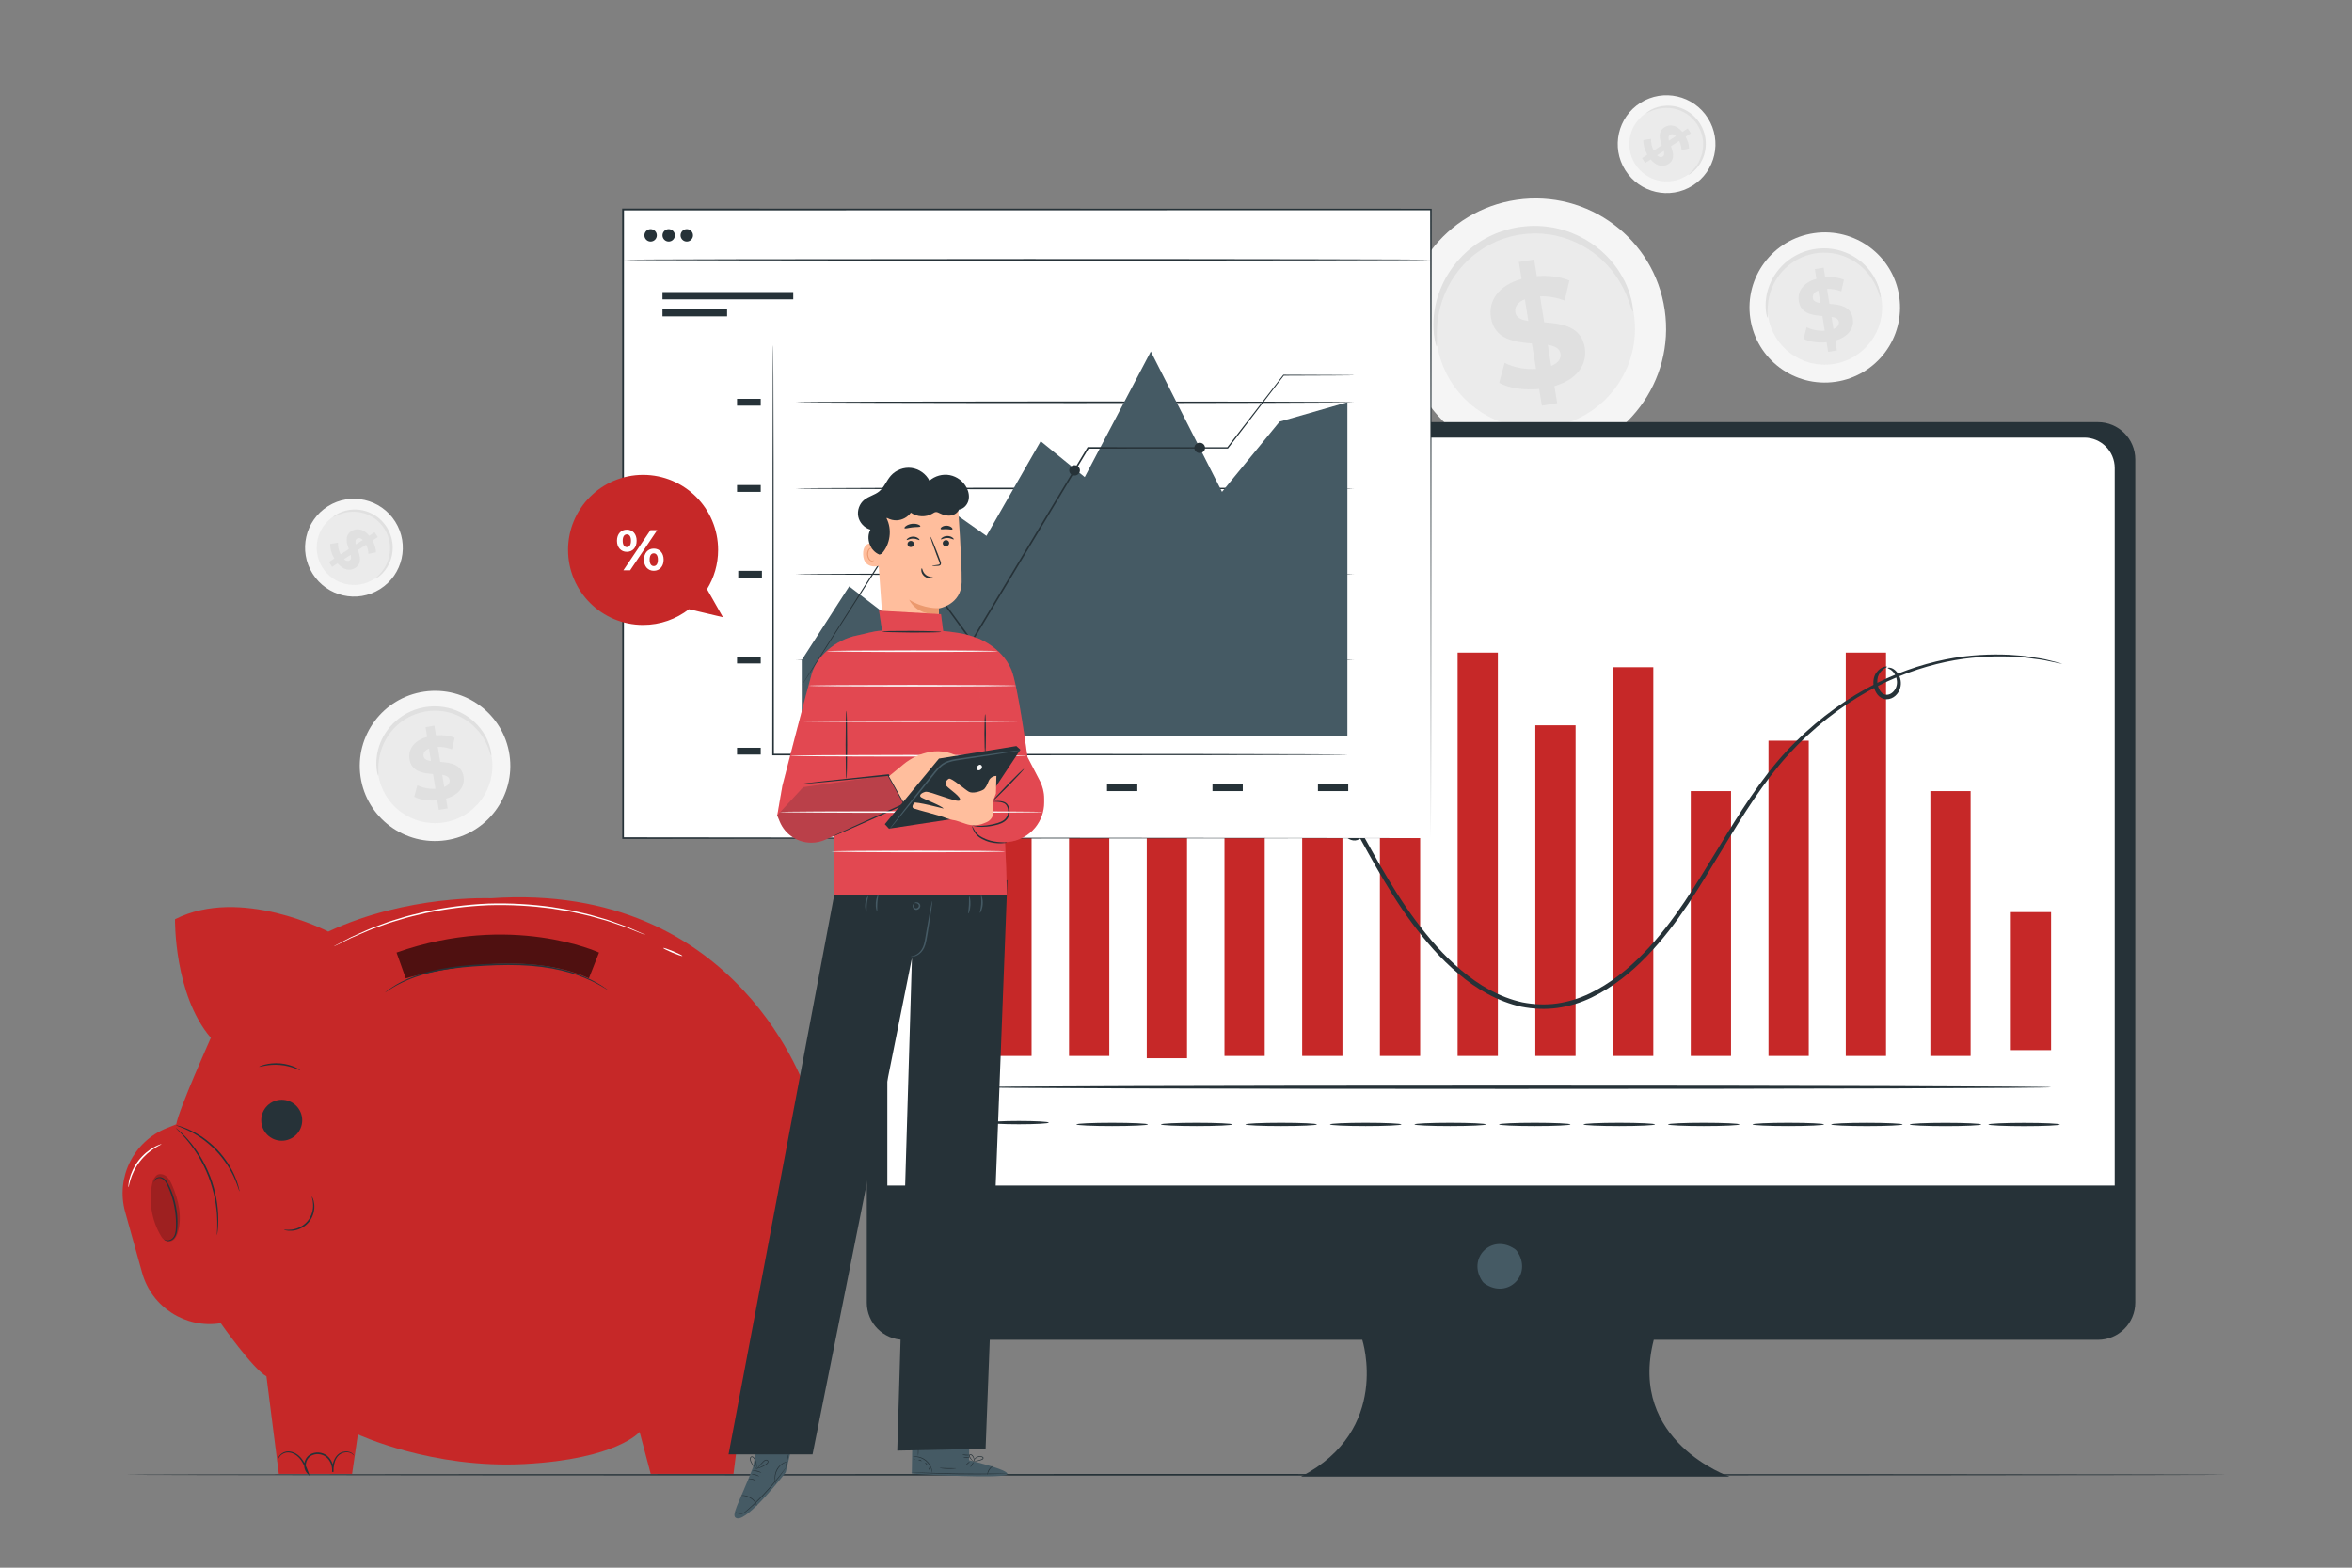 <?xml version="1.0" encoding="utf-8"?>
<!-- Generator: Adobe Illustrator 16.0.0, SVG Export Plug-In . SVG Version: 6.00 Build 0)  -->
<!DOCTYPE svg PUBLIC "-//W3C//DTD SVG 1.1//EN" "http://www.w3.org/Graphics/SVG/1.1/DTD/svg11.dtd">
<svg version="1.1" xmlns="http://www.w3.org/2000/svg" xmlns:xlink="http://www.w3.org/1999/xlink" x="0px" y="0px" width="750px"
	 height="500px" viewBox="0 0 750 500" enable-background="new 0 0 750 500" xml:space="preserve">
<rect x="0" y="0" width="750" height="500" fill="#808080" stroke="none"/>
<g id="Background_Complete">
	<g>
		<g>
			<g>
				
					<ellipse transform="matrix(0.99 -0.144 0.144 0.99 -8.066 84.67)" fill="#F5F5F5" cx="581.631" cy="98.129" rx="23.993" ry="23.939"/>
			</g>
			<g>
				
					<ellipse transform="matrix(0.99 -0.144 0.144 0.99 -8.066 84.67)" fill="#EBEBEB" cx="581.631" cy="98.13" rx="18.284" ry="18.242"/>
			</g>
			<g>
				<g>
					<path fill="#E0E0E0" d="M599.638,94.934c-0.109,0.02-0.302-0.763-0.794-2.106c-0.499-1.334-1.336-3.247-2.894-5.242
						c-0.777-0.993-1.729-2.002-2.873-2.94c-1.151-0.926-2.482-1.793-3.995-2.47c-0.755-0.341-1.55-0.646-2.383-0.881
						c-0.832-0.24-1.695-0.438-2.589-0.55c-0.891-0.115-1.806-0.184-2.734-0.16c-0.929,0.022-1.868,0.112-2.809,0.272
						c-0.938,0.173-1.853,0.413-2.731,0.711c-0.881,0.298-1.716,0.677-2.514,1.091c-0.8,0.413-1.543,0.896-2.241,1.408
						c-0.701,0.507-1.342,1.068-1.934,1.647c-1.188,1.156-2.14,2.429-2.899,3.695c-0.752,1.273-1.298,2.549-1.687,3.75
						c-0.774,2.409-0.901,4.492-0.909,5.917c0,1.431,0.089,2.232-0.021,2.25c-0.08,0.016-0.354-0.755-0.524-2.221
						c-0.16-1.457-0.188-3.642,0.504-6.224c0.348-1.286,0.871-2.663,1.626-4.045c0.766-1.374,1.747-2.762,2.995-4.03
						c0.622-0.635,1.3-1.249,2.046-1.807c0.743-0.562,1.538-1.092,2.396-1.547c0.855-0.457,1.756-0.872,2.704-1.198
						c0.947-0.328,1.933-0.588,2.944-0.774c1.015-0.173,2.029-0.268,3.031-0.287c1.003-0.02,1.99,0.061,2.95,0.194
						c0.962,0.131,1.891,0.356,2.781,0.628c0.893,0.267,1.741,0.61,2.543,0.992c1.608,0.76,3.008,1.725,4.2,2.752
						c1.184,1.038,2.15,2.15,2.92,3.237c1.539,2.186,2.266,4.247,2.617,5.67C599.71,94.102,599.719,94.92,599.638,94.934z"/>
				</g>
			</g>
		</g>
		<g>
			<g>
				<g>
					<path fill="#E0E0E0" d="M585.246,108.625l0.504,3.145l-2.808,0.449l-0.49-3.06c-2.807,0.276-5.613-0.167-7.351-1.127
						l0.995-3.673c1.57,0.814,3.713,1.249,5.767,1.121l-0.751-4.689c-3.238-0.258-6.886-0.74-7.528-4.756
						c-0.477-2.976,1.276-5.877,5.631-7.093l-0.499-3.117l2.809-0.45l0.49,3.061c2.133-0.168,4.271,0.064,5.974,0.8l-0.851,3.679
						c-1.563-0.585-3.099-0.829-4.53-0.773l0.765,4.774c3.233,0.23,6.826,0.722,7.459,4.68
						C591.298,104.517,589.569,107.386,585.246,108.625z M580.452,96.663l-0.64-3.987c-1.434,0.575-1.893,1.484-1.744,2.411
						C578.225,96.069,579.153,96.469,580.452,96.663z M586.365,102.658c-0.157-0.983-1.057-1.386-2.332-1.615l0.62,3.875
						C586.007,104.385,586.508,103.556,586.365,102.658z"/>
				</g>
			</g>
		</g>
	</g>
	<g>
		<g>
			<g>
				
					<ellipse transform="matrix(0.99 -0.144 0.144 0.99 -10.001 71.474)" fill="#F5F5F5" cx="489.392" cy="104.917" rx="41.65" ry="41.554"/>
			</g>
			<g>
				
					<ellipse transform="matrix(0.99 -0.144 0.144 0.99 -10.002 71.477)" fill="#EBEBEB" cx="489.392" cy="104.918" rx="31.74" ry="31.665"/>
			</g>
			<g>
				<g>
					<path fill="#E0E0E0" d="M520.651,99.37c-0.189,0.035-0.523-1.324-1.379-3.656c-0.865-2.316-2.318-5.637-5.022-9.101
						c-1.35-1.724-3.002-3.476-4.988-5.104c-1.997-1.607-4.309-3.113-6.935-4.287c-1.311-0.592-2.689-1.121-4.136-1.529
						c-1.443-0.416-2.943-0.76-4.493-0.955c-1.547-0.2-3.135-0.318-4.747-0.277c-1.611,0.039-3.242,0.194-4.876,0.472
						c-1.63,0.301-3.216,0.716-4.741,1.234c-1.528,0.517-2.979,1.174-4.363,1.894c-1.389,0.717-2.678,1.557-3.891,2.443
						c-1.218,0.881-2.33,1.854-3.356,2.859c-2.061,2.007-3.714,4.217-5.034,6.414c-1.304,2.21-2.252,4.425-2.926,6.509
						c-1.345,4.182-1.565,7.798-1.579,10.271c0.001,2.483,0.155,3.875-0.035,3.907c-0.14,0.028-0.613-1.312-0.91-3.856
						c-0.279-2.529-0.328-6.322,0.874-10.804c0.603-2.232,1.512-4.622,2.823-7.021c1.328-2.386,3.032-4.795,5.199-6.996
						c1.079-1.103,2.255-2.167,3.551-3.136c1.291-0.975,2.671-1.896,4.159-2.685c1.484-0.792,3.047-1.513,4.693-2.079
						c1.645-0.568,3.355-1.02,5.111-1.343c1.762-0.301,3.522-0.465,5.262-0.498c1.74-0.035,3.455,0.105,5.121,0.337
						c1.669,0.229,3.282,0.618,4.828,1.09c1.55,0.463,3.022,1.059,4.414,1.722c2.791,1.32,5.222,2.995,7.291,4.778
						c2.055,1.801,3.733,3.732,5.068,5.62c2.672,3.793,3.933,7.372,4.543,9.842C520.775,97.926,520.792,99.347,520.651,99.37z"/>
				</g>
			</g>
		</g>
		<g>
			<g>
				<g>
					<path fill="#E0E0E0" d="M495.667,123.136l0.875,5.459l-4.875,0.779l-0.85-5.312c-4.873,0.479-9.745-0.289-12.761-1.956
						l1.728-6.376c2.727,1.414,6.445,2.167,10.011,1.946l-1.305-8.141c-5.62-0.448-11.953-1.284-13.068-8.255
						c-0.827-5.167,2.215-10.203,9.775-12.313l-0.866-5.412l4.875-0.781l0.851,5.314c3.702-0.293,7.416,0.111,10.369,1.388
						l-1.476,6.386c-2.713-1.015-5.38-1.438-7.864-1.342l1.327,8.287c5.612,0.4,11.849,1.253,12.949,8.125
						C506.174,116.005,503.171,120.985,495.667,123.136z M487.345,102.372l-1.11-6.92c-2.488,0.998-3.285,2.576-3.028,4.185
						C483.48,101.341,485.09,102.034,487.345,102.372z M497.61,112.777c-0.274-1.708-1.835-2.406-4.049-2.803l1.077,6.727
						C496.99,115.775,497.859,114.337,497.61,112.777z"/>
				</g>
			</g>
		</g>
	</g>
	<g>
		<g>
			<g>
				
					<ellipse transform="matrix(0.99 -0.144 0.144 0.99 -33.681 22.475)" fill="#F5F5F5" cx="138.623" cy="244.214" rx="23.993" ry="23.939"/>
			</g>
			<g>
				
					<ellipse transform="matrix(0.99 -0.144 0.144 0.99 -33.681 22.475)" fill="#EBEBEB" cx="138.623" cy="244.215" rx="18.285" ry="18.242"/>
			</g>
			<g>
				<g>
					<path fill="#E0E0E0" d="M156.63,241.018c-0.109,0.02-0.302-0.763-0.794-2.106c-0.499-1.334-1.335-3.247-2.894-5.242
						c-0.777-0.993-1.729-2.002-2.873-2.94c-1.151-0.926-2.482-1.793-3.996-2.47c-0.754-0.341-1.548-0.646-2.382-0.881
						c-0.832-0.24-1.696-0.438-2.589-0.55c-0.891-0.115-1.806-0.184-2.734-0.159c-0.929,0.022-1.868,0.111-2.809,0.271
						c-0.938,0.173-1.853,0.413-2.731,0.711c-0.88,0.298-1.716,0.677-2.513,1.091c-0.8,0.413-1.543,0.896-2.241,1.408
						c-0.702,0.508-1.342,1.068-1.934,1.647c-1.188,1.156-2.14,2.429-2.9,3.695c-0.751,1.273-1.297,2.549-1.686,3.75
						c-0.774,2.409-0.901,4.492-0.91,5.917c0,1.431,0.089,2.232-0.02,2.25c-0.081,0.016-0.354-0.755-0.524-2.221
						c-0.161-1.457-0.189-3.642,0.503-6.224c0.348-1.286,0.871-2.663,1.626-4.045c0.765-1.374,1.747-2.763,2.996-4.03
						c0.621-0.635,1.299-1.249,2.045-1.807c0.743-0.561,1.538-1.092,2.396-1.546c0.855-0.457,1.755-0.872,2.704-1.198
						c0.948-0.328,1.933-0.588,2.945-0.774c1.014-0.173,2.028-0.268,3.03-0.287c1.003-0.02,1.991,0.061,2.951,0.194
						c0.961,0.131,1.891,0.356,2.781,0.628c0.893,0.267,1.742,0.61,2.543,0.992c1.608,0.76,3.008,1.725,4.2,2.752
						c1.184,1.038,2.151,2.15,2.92,3.237c1.54,2.186,2.266,4.247,2.617,5.67C156.702,240.187,156.711,241.005,156.63,241.018z"/>
				</g>
			</g>
		</g>
		<g>
			<g>
				<g>
					<path fill="#E0E0E0" d="M142.238,254.709l0.504,3.145l-2.808,0.449l-0.49-3.06c-2.807,0.275-5.613-0.167-7.351-1.127
						l0.995-3.673c1.571,0.814,3.713,1.249,5.767,1.122l-0.751-4.69c-3.238-0.258-6.886-0.74-7.529-4.756
						c-0.477-2.977,1.276-5.877,5.631-7.093l-0.499-3.117l2.808-0.45l0.49,3.061c2.133-0.168,4.272,0.064,5.974,0.8l-0.85,3.679
						c-1.563-0.585-3.099-0.829-4.53-0.773l0.765,4.774c3.233,0.23,6.826,0.722,7.459,4.68
						C148.291,250.602,146.561,253.47,142.238,254.709z M137.443,242.748l-0.639-3.987c-1.434,0.575-1.893,1.484-1.745,2.411
						C135.217,242.154,136.145,242.553,137.443,242.748z M143.357,248.742c-0.158-0.983-1.057-1.386-2.333-1.615l0.621,3.875
						C143,250.469,143.5,249.64,143.357,248.742z"/>
				</g>
			</g>
		</g>
	</g>
	<g>
		<g>
			<g>
				
					<ellipse transform="matrix(0.533 0.846 -0.846 0.533 200.499 -13.989)" fill="#F5F5F5" cx="112.929" cy="174.735" rx="15.611" ry="15.575"/>
			</g>
			<g>
				
					<ellipse transform="matrix(0.533 0.846 -0.846 0.533 200.497 -13.99)" fill="#EBEBEB" cx="112.929" cy="174.735" rx="11.896" ry="11.869"/>
			</g>
			<g>
				<g>
					<path fill="#E0E0E0" d="M119.588,184.597c-0.041-0.06,0.374-0.381,1.042-1.029c0.662-0.649,1.578-1.652,2.353-3.105
						c0.385-0.725,0.733-1.557,0.988-2.485c0.247-0.929,0.41-1.95,0.413-3.028c0.003-0.539-0.025-1.091-0.106-1.649
						c-0.077-0.558-0.188-1.124-0.357-1.684c-0.167-0.56-0.368-1.122-0.628-1.668c-0.258-0.546-0.56-1.081-0.904-1.598
						c-0.351-0.512-0.735-0.992-1.145-1.436c-0.41-0.445-0.855-0.841-1.313-1.206c-0.457-0.366-0.94-0.68-1.429-0.96
						c-0.487-0.283-0.989-0.516-1.49-0.714c-1.001-0.401-2.009-0.63-2.963-0.748c-0.956-0.11-1.858-0.098-2.674-0.011
						c-1.637,0.176-2.909,0.651-3.758,1.022c-0.85,0.378-1.303,0.643-1.343,0.583c-0.031-0.044,0.356-0.41,1.182-0.899
						c0.824-0.48,2.115-1.075,3.833-1.345c0.856-0.133,1.813-0.186,2.834-0.102c1.02,0.092,2.104,0.308,3.188,0.716
						c0.542,0.202,1.086,0.442,1.615,0.739c0.53,0.293,1.056,0.626,1.553,1.016c0.498,0.388,0.982,0.813,1.427,1.291
						c0.445,0.477,0.86,0.994,1.238,1.546c0.371,0.558,0.695,1.136,0.971,1.727c0.277,0.591,0.49,1.199,0.664,1.805
						c0.176,0.606,0.288,1.218,0.362,1.819c0.078,0.602,0.098,1.196,0.083,1.774c-0.027,1.157-0.231,2.244-0.526,3.225
						c-0.304,0.978-0.71,1.847-1.153,2.591c-0.893,1.493-1.926,2.469-2.679,3.054C120.102,184.42,119.618,184.641,119.588,184.597z"
						/>
				</g>
			</g>
		</g>
		<g>
			<g>
				<g>
					<path fill="#E0E0E0" d="M107.645,179.658l-1.737,1.131l-1.009-1.551l1.69-1.1c-0.906-1.596-1.385-3.381-1.272-4.668
						l2.447-0.379c-0.069,1.149,0.239,2.537,0.857,3.725l2.59-1.686c-0.702-1.993-1.38-4.289,0.837-5.732
						c1.644-1.07,3.832-0.794,5.706,1.474l1.721-1.121l1.01,1.551l-1.691,1.1c0.664,1.224,1.091,2.557,1.104,3.763l-2.412,0.466
						c-0.065-1.083-0.326-2.061-0.738-2.897l-2.636,1.716c0.718,1.983,1.375,4.249-0.811,5.671
						C111.687,182.171,109.524,181.901,107.645,179.658z M113.49,173.647l2.201-1.434c-0.721-0.701-1.382-0.733-1.894-0.4
						C113.254,172.166,113.262,172.823,113.49,173.647z M111.489,178.747c0.543-0.354,0.544-0.995,0.343-1.813l-2.14,1.393
						C110.367,178.991,110.992,179.069,111.489,178.747z"/>
				</g>
			</g>
		</g>
	</g>
	<g>
		<g>
			<g>
				
					<ellipse transform="matrix(0.533 0.846 -0.846 0.533 286.937 -428.269)" fill="#F5F5F5" cx="531.641" cy="45.938" rx="15.61" ry="15.575"/>
			</g>
			<g>
				
					<ellipse transform="matrix(0.533 0.846 -0.846 0.533 286.926 -428.264)" fill="#EBEBEB" cx="531.641" cy="45.938" rx="11.896" ry="11.869"/>
			</g>
			<g>
				<g>
					<path fill="#E0E0E0" d="M538.299,55.799c-0.041-0.06,0.374-0.381,1.043-1.029c0.661-0.649,1.577-1.652,2.352-3.105
						c0.386-0.725,0.733-1.557,0.989-2.485c0.246-0.929,0.41-1.95,0.412-3.028c0.003-0.539-0.025-1.092-0.106-1.649
						c-0.077-0.558-0.188-1.124-0.356-1.684c-0.167-0.56-0.368-1.122-0.628-1.668c-0.259-0.546-0.56-1.081-0.904-1.598
						c-0.351-0.512-0.734-0.992-1.144-1.436c-0.41-0.445-0.856-0.841-1.313-1.206c-0.457-0.366-0.94-0.68-1.429-0.96
						c-0.487-0.283-0.99-0.516-1.49-0.714c-1.002-0.4-2.01-0.63-2.964-0.748c-0.955-0.11-1.857-0.098-2.674-0.011
						c-1.637,0.176-2.909,0.651-3.759,1.022c-0.85,0.378-1.303,0.643-1.343,0.583c-0.031-0.043,0.355-0.41,1.182-0.898
						c0.824-0.48,2.116-1.075,3.834-1.345c0.855-0.133,1.813-0.186,2.834-0.102c1.02,0.092,2.104,0.308,3.188,0.716
						c0.542,0.202,1.086,0.442,1.615,0.739c0.53,0.293,1.056,0.626,1.552,1.015c0.498,0.388,0.982,0.813,1.427,1.291
						c0.445,0.477,0.86,0.994,1.238,1.546c0.372,0.558,0.695,1.135,0.972,1.726s0.49,1.199,0.664,1.806
						c0.176,0.606,0.288,1.218,0.362,1.819c0.077,0.601,0.097,1.196,0.082,1.774c-0.027,1.157-0.23,2.244-0.526,3.225
						c-0.305,0.978-0.71,1.847-1.153,2.591c-0.893,1.493-1.926,2.469-2.68,3.054C538.813,55.622,538.329,55.843,538.299,55.799z"/>
				</g>
			</g>
		</g>
		<g>
			<g>
				<g>
					<path fill="#E0E0E0" d="M526.356,50.86l-1.736,1.131l-1.009-1.551l1.689-1.1c-0.905-1.596-1.384-3.381-1.272-4.668l2.447-0.379
						c-0.069,1.149,0.238,2.538,0.857,3.725l2.589-1.686c-0.702-1.993-1.38-4.29,0.838-5.733c1.644-1.069,3.832-0.794,5.705,1.474
						l1.722-1.121l1.01,1.551l-1.69,1.1c0.663,1.224,1.091,2.557,1.103,3.763l-2.412,0.466c-0.064-1.083-0.326-2.061-0.737-2.897
						l-2.636,1.716c0.717,1.983,1.374,4.249-0.812,5.671C530.398,53.373,528.236,53.103,526.356,50.86z M532.201,44.849l2.202-1.434
						c-0.722-0.7-1.383-0.733-1.895-0.4C531.965,43.368,531.973,44.025,532.201,44.849z M530.2,49.949
						c0.543-0.354,0.545-0.995,0.344-1.813l-2.14,1.393C529.079,50.193,529.704,50.271,530.2,49.949z"/>
				</g>
			</g>
		</g>
	</g>
</g>
<g id="Background_Simple" display="none">
	<path display="inline" fill="#EBEBEB" d="M625.61,39.19C576.964,8.078,508.514,9.022,463.462,45.143
		c-36.157,28.989-56.316,76.935-97.873,97.448c-53.184,26.253-117.887-3.088-175.828,9.587
		c-48.356,10.579-88.039,53.104-95.255,102.074c-7.215,48.971,24.861,104.475,68.111,128.551l0,0
		c55.939,30.415,114.208,38.78,177.879,38.214c78.872-0.701,159.868-10.533,229.301-47.957
		c69.433-37.423,125.53-106.922,129.297-185.708C701.853,129.674,674.255,70.303,625.61,39.19z"/>
</g>
<g id="Floor">
	<g>
		<g>
			<line fill="#263238" x1="39.742" y1="470.358" x2="710.258" y2="470.358"/>
		</g>
		<g>
			<g>
				<path fill="#263238" d="M710.258,470.358c0,0.145-150.112,0.261-335.242,0.261c-185.194,0-335.274-0.116-335.274-0.261
					c0-0.144,150.08-0.26,335.274-0.26C560.146,470.098,710.258,470.214,710.258,470.358z"/>
			</g>
		</g>
	</g>
</g>
<g id="Device">
	<g>
		<g>
			<g>
				<g>
					<g>
						<g>
							<path fill="#263238" d="M669,134.645H288.281c-6.564,0-11.884,5.32-11.884,11.883v268.91c0,6.564,5.32,11.885,11.884,11.885
								h146.12c0,0,9.294,28.742-19.52,43.614h136.63c0,0-32.532-11.153-24.167-43.614h141.657c6.563,0,11.884-5.32,11.884-11.883
								V146.529C680.885,139.965,675.564,134.645,669,134.645z"/>
						</g>
					</g>
				</g>
				<g>
					<g>
						<g>
							<path fill="#455A64" d="M483.724,399.042c5.179,7.402-2.927,15.508-10.33,10.33c-0.244-0.172-0.466-0.394-0.637-0.638
								c-5.164-7.4,2.931-15.495,10.33-10.329C483.332,398.576,483.553,398.797,483.724,399.042z"/>
						</g>
					</g>
				</g>
			</g>
			<g>
				<path fill="#FFFFFF" d="M674.33,378.127H282.952V149.268c0-5.355,4.342-9.697,9.698-9.697h371.982
					c5.355,0,9.697,4.342,9.697,9.697V378.127z"/>
			</g>
		</g>
		<g>
			<g>
				<g>
					<rect x="316.111" y="193.425" fill="#C62828" width="12.836" height="143.357"/>
				</g>
			</g>
			<g>
				<g>
					<rect x="340.893" y="242.114" fill="#C62828" width="12.836" height="94.667"/>
				</g>
			</g>
			<g>
				<g>
					<rect x="365.675" y="211.244" fill="#C62828" width="12.836" height="126.267"/>
				</g>
			</g>
			<g>
				<g>
					<rect x="390.457" y="198.961" fill="#C62828" width="12.837" height="137.821"/>
				</g>
			</g>
			<g>
				<g>
					<rect x="415.238" y="245.029" fill="#C62828" width="12.837" height="91.753"/>
				</g>
			</g>
			<g>
				<g>
					<rect x="440.02" y="263.023" fill="#C62828" width="12.837" height="73.759"/>
				</g>
			</g>
			<g>
				<g>
					<rect x="464.801" y="208.139" fill="#C62828" width="12.837" height="128.643"/>
				</g>
			</g>
			<g>
				<g>
					<rect x="489.583" y="231.332" fill="#C62828" width="12.837" height="105.45"/>
				</g>
			</g>
			<g>
				<g>
					<rect x="514.365" y="212.799" fill="#C62828" width="12.837" height="123.983"/>
				</g>
			</g>
			<g>
				<g>
					<rect x="539.147" y="252.314" fill="#C62828" width="12.837" height="84.468"/>
				</g>
			</g>
			<g>
				<g>
					<rect x="588.577" y="208.139" fill="#C62828" width="12.837" height="128.643"/>
				</g>
			</g>
			<g>
				<g>
					<rect x="641.208" y="290.905" fill="#C62828" width="12.837" height="44.018"/>
				</g>
			</g>
			<g>
				<g>
					<rect x="615.551" y="252.314" fill="#C62828" width="12.837" height="84.468"/>
				</g>
			</g>
			<g>
				<g>
					<rect x="563.928" y="236.241" fill="#C62828" width="12.837" height="100.541"/>
				</g>
			</g>
			<g>
				<g>
					<g>
						<path fill="#263238" d="M657.654,211.7c-0.007,0.024-0.389-0.038-1.127-0.181c-0.803-0.165-1.884-0.386-3.266-0.67
							c-1.422-0.358-3.223-0.573-5.344-0.849c-2.112-0.359-4.579-0.474-7.352-0.614c-5.538-0.149-12.372,0.093-20.093,1.727
							c-7.698,1.641-16.283,4.573-24.928,9.437c-8.641,4.834-17.369,11.504-25.241,20.098c-7.867,8.621-14.498,19.269-21.276,30.542
							c-6.849,11.201-13.815,23.37-23.906,33.79c-5.001,5.191-10.834,9.894-17.616,13.175c-3.388,1.631-7.061,2.783-10.856,3.318
							c-3.799,0.528-7.705,0.354-11.514-0.389c-7.614-1.682-14.37-5.681-20.048-10.514c-5.757-4.796-10.545-10.439-14.85-16.207
							c-8.615-11.601-14.74-24.106-21.292-35.496c-6.466-11.428-13.119-22.112-21.267-30.454c-4.059-4.153-8.439-7.739-13.15-10.342
							c-2.263-1.473-4.771-2.359-7.104-3.45c-2.46-0.774-4.812-1.731-7.252-2.147c-9.643-2.257-18.831-1.409-26.356,0.737
							c-7.581,2.126-13.557,5.531-18.088,8.698c-4.436,3.328-7.553,6.34-9.5,8.517c-0.936,1.054-1.668,1.88-2.211,2.492
							c-0.505,0.557-0.774,0.835-0.793,0.82s0.21-0.324,0.679-0.913c0.519-0.637,1.217-1.495,2.11-2.593
							c1.887-2.249,4.959-5.347,9.386-8.775c4.523-3.267,10.528-6.788,18.198-9.02c7.612-2.25,16.951-3.191,26.798-0.956
							c9.869,1.966,19.923,7.636,28.137,16.098c8.311,8.437,15.051,19.193,21.565,30.632c6.6,11.406,12.74,23.862,21.271,35.313
							c4.265,5.699,8.999,11.262,14.639,15.951c5.565,4.733,12.127,8.59,19.426,10.202c3.65,0.709,7.381,0.877,11.018,0.374
							c3.633-0.512,7.165-1.613,10.445-3.19c6.567-3.172,12.29-7.759,17.218-12.864c9.942-10.232,16.903-22.304,23.784-33.495
							c6.811-11.255,13.524-21.964,21.527-30.658c8.001-8.658,16.865-15.356,25.631-20.185c8.77-4.859,17.469-7.752,25.255-9.333
							c7.81-1.574,14.707-1.735,20.28-1.499c2.79,0.184,5.268,0.344,7.385,0.749c2.127,0.322,3.928,0.583,5.345,0.989
							c1.373,0.343,2.446,0.611,3.243,0.811C657.291,211.567,657.66,211.676,657.654,211.7z"/>
					</g>
				</g>
			</g>
			<g>
				<g>
					<g>
						<path fill="#263238" d="M301.981,346.766c-0.291,0-0.527-40.878-0.527-91.293c0-50.433,0.236-91.303,0.527-91.303
							c0.292,0,0.527,40.87,0.527,91.303C302.509,305.888,302.273,346.766,301.981,346.766z"/>
					</g>
				</g>
			</g>
			<g>
				<g>
					<g>
						<path fill="#263238" d="M654.044,346.766c0,0.292-77.016,0.527-171.997,0.527c-95.015,0-172.014-0.235-172.014-0.527
							c0-0.291,77-0.527,172.014-0.527C577.029,346.239,654.044,346.475,654.044,346.766z"/>
					</g>
				</g>
			</g>
			<g>
				<g>
					<g>
						<ellipse fill="#263238" cx="324.895" cy="358.05" rx="9.526" ry="0.527"/>
					</g>
				</g>
			</g>
			<g>
				<g>
					<g>
						<ellipse fill="#263238" cx="354.635" cy="358.625" rx="11.385" ry="0.527"/>
					</g>
				</g>
			</g>
			<g>
				<g>
					<g>
						<ellipse fill="#263238" cx="381.586" cy="358.625" rx="11.385" ry="0.527"/>
					</g>
				</g>
			</g>
			<g>
				<g>
					<g>
						<ellipse fill="#263238" cx="408.538" cy="358.625" rx="11.385" ry="0.527"/>
					</g>
				</g>
			</g>
			<g>
				<g>
					<g>
						<ellipse fill="#263238" cx="435.489" cy="358.625" rx="11.385" ry="0.527"/>
					</g>
				</g>
			</g>
			<g>
				<g>
					<g>
						<ellipse fill="#263238" cx="462.44" cy="358.625" rx="11.384" ry="0.527"/>
					</g>
				</g>
			</g>
			<g>
				<g>
					<g>
						<ellipse fill="#263238" cx="489.392" cy="358.625" rx="11.384" ry="0.527"/>
					</g>
				</g>
			</g>
			<g>
				<g>
					<g>
						<ellipse fill="#263238" cx="516.343" cy="358.625" rx="11.385" ry="0.527"/>
					</g>
				</g>
			</g>
			<g>
				<g>
					<g>
						<ellipse fill="#263238" cx="543.295" cy="358.625" rx="11.384" ry="0.527"/>
					</g>
				</g>
			</g>
			<g>
				<g>
					<g>
						<ellipse fill="#263238" cx="570.246" cy="358.625" rx="11.385" ry="0.527"/>
					</g>
				</g>
			</g>
			<g>
				<g>
					<g>
						<ellipse fill="#263238" cx="595.313" cy="358.634" rx="11.385" ry="0.527"/>
					</g>
				</g>
			</g>
			<g>
				<g>
					<g>
						<ellipse fill="#263238" cx="620.38" cy="358.643" rx="11.385" ry="0.527"/>
					</g>
				</g>
			</g>
			<g>
				<g>
					<g>
						<ellipse fill="#263238" cx="645.447" cy="358.652" rx="11.384" ry="0.528"/>
					</g>
				</g>
			</g>
			<g>
				<g>
					<g>
						<path fill="#263238" d="M433.002,260.167c0.011-0.22,1.574,0.329,2.075,2.481c0.23,1.013,0.312,2.343-0.397,3.699
							c-0.346,0.665-0.995,1.317-1.87,1.581c-0.87,0.285-1.829,0.105-2.608-0.309c-1.574-0.861-2.36-2.607-2.229-4.091
							c0.107-1.503,0.921-2.661,1.788-3.306c0.874-0.673,1.871-0.77,2.453-0.605c0.595,0.179,0.799,0.467,0.757,0.53
							c-0.062,0.197-1.303-0.396-2.559,0.854c-0.589,0.576-1.109,1.516-1.117,2.581c-0.032,1.052,0.562,2.205,1.59,2.772
							c1.048,0.577,2.131,0.235,2.651-0.672c0.55-0.89,0.628-2.002,0.543-2.854C433.913,261.026,432.891,260.34,433.002,260.167z"/>
					</g>
				</g>
			</g>
			<g>
				<g>
					<g>
						<path fill="#263238" d="M601.944,213.041c-0.004-0.08,0.403-0.213,1.112,0c0.703,0.203,1.622,0.858,2.291,1.983
							c0.657,1.104,1.091,2.755,0.566,4.5c-0.5,1.66-2.029,3.506-4.392,3.51c-1.171-0.017-2.182-0.698-2.796-1.459
							c-0.62-0.779-0.997-1.645-1.181-2.497c-0.394-1.696-0.031-3.386,0.724-4.465c1.578-2.236,3.533-2.121,3.461-1.957
							c0.094,0.209-1.54,0.524-2.588,2.475c-0.512,0.945-0.687,2.257-0.312,3.63c0.339,1.321,1.354,2.827,2.735,2.836
							c1.406,0.039,2.672-1.229,3.091-2.487c0.459-1.286,0.238-2.64-0.209-3.616C603.52,213.421,601.896,213.227,601.944,213.041z"
							/>
					</g>
				</g>
			</g>
		</g>
		<g>
			<g>
				<g>
					<g>
						<g>
							<g>
								<rect x="198.683" y="66.812" fill="#FFFFFF" width="257.61" height="200.491"/>
							</g>
						</g>
						<g>
							<g>
								<g>
									<path fill="#263238" d="M456.293,267.303c-0.003-2.001-0.096-79.501-0.241-200.491l0.241,0.241
										c-73.312,0.014-162.036,0.031-257.588,0.05h-0.022l0.291-0.291c-0.01,72.268-0.021,140.622-0.029,200.49l-0.262-0.261
										C351.562,267.197,453.996,267.3,456.293,267.303c-2.296,0.002-104.731,0.106-257.61,0.262h-0.262v-0.263
										c-0.009-59.869-0.019-128.222-0.029-200.49v-0.292h0.291h0.022c95.552,0.019,184.277,0.036,257.588,0.05h0.241
										l-0.001,0.241C456.389,187.802,456.295,265.303,456.293,267.303z"/>
								</g>
							</g>
						</g>
					</g>
					<g>
						<g>
							<g>
								<rect x="211.248" y="93.152" fill="#263238" width="41.703" height="2.32"/>
							</g>
						</g>
						<g>
							<g>
								<rect x="211.248" y="98.583" fill="#263238" width="20.608" height="2.32"/>
							</g>
						</g>
						<g>
							<g>
								<g>
									<rect x="235.024" y="238.495" fill="#263238" width="7.554" height="2.177"/>
								</g>
								<g>
									<rect x="252.114" y="250.132" fill="#263238" width="9.66" height="2.177"/>
								</g>
								<g>
									<rect x="285.743" y="250.132" fill="#263238" width="9.661" height="2.177"/>
								</g>
								<g>
									<rect x="319.373" y="250.132" fill="#263238" width="9.66" height="2.177"/>
								</g>
								<g>
									<rect x="353.002" y="250.132" fill="#263238" width="9.661" height="2.177"/>
								</g>
								<g>
									<rect x="386.632" y="250.132" fill="#263238" width="9.66" height="2.177"/>
								</g>
								<g>
									<rect x="420.262" y="250.132" fill="#263238" width="9.66" height="2.177"/>
								</g>
								<g>
									<rect x="235.024" y="209.421" fill="#263238" width="7.554" height="2.177"/>
								</g>
								<g>
									<rect x="235.024" y="154.702" fill="#263238" width="7.554" height="2.177"/>
								</g>
								<g>
									<rect x="235.024" y="127.204" fill="#263238" width="7.554" height="2.177"/>
								</g>
								<g>
									<rect x="235.407" y="182.062" fill="#263238" width="7.554" height="2.176"/>
								</g>
								<g>
									<g>
										<path fill="#263238" d="M429.651,240.671c0,0-0.273,0.018-0.81,0.027c-0.551,0.006-1.343,0.015-2.377,0.026
											c-2.105,0.011-5.182,0.028-9.141,0.049c-7.952,0.02-19.433,0.048-33.616,0.083c-28.397,0.02-67.604,0.046-110.907,0.076
											c-9.003-0.001-17.829-0.002-26.282-0.004h-0.257l0-0.257c0.035-37.092,0.065-69.732,0.087-93.116
											c0.033-11.676,0.06-21.037,0.078-27.497c0.019-3.212,0.034-5.7,0.044-7.402c0.01-0.833,0.018-1.471,0.023-1.917
											c0.008-0.431,0.024-0.651,0.024-0.651s0.016,0.22,0.024,0.651c0.005,0.446,0.013,1.083,0.023,1.917
											c0.01,1.702,0.025,4.189,0.044,7.402c0.018,6.46,0.044,15.821,0.077,27.497c0.022,23.384,0.053,56.024,0.088,93.116
											l-0.256-0.256c8.453-0.001,17.279-0.002,26.282-0.004c43.303,0.03,82.509,0.057,110.907,0.076
											c14.184,0.035,25.664,0.063,33.616,0.083c3.959,0.021,7.035,0.038,9.141,0.049c1.034,0.011,1.826,0.02,2.377,0.026
											C429.377,240.654,429.651,240.671,429.651,240.671z"/>
									</g>
								</g>
								<g>
									<g>
										<path fill="#263238" d="M431.779,183.15c0,0.144-39.839,0.261-88.972,0.261c-49.15,0-88.981-0.117-88.981-0.261
											c0-0.144,39.831-0.26,88.981-0.26C391.94,182.89,431.779,183.006,431.779,183.15z"/>
									</g>
								</g>
								<g>
									<g>
										<path fill="#263238" d="M431.779,155.791c0,0.144-39.839,0.26-88.972,0.26c-49.15,0-88.981-0.116-88.981-0.26
											c0-0.144,39.831-0.26,88.981-0.26C391.94,155.53,431.779,155.647,431.779,155.791z"/>
									</g>
								</g>
								<g>
									<g>
										<path fill="#263238" d="M431.779,128.292c0,0.144-39.839,0.26-88.972,0.26c-49.15,0-88.981-0.116-88.981-0.26
											c0-0.144,39.831-0.26,88.981-0.26C391.94,128.032,431.779,128.148,431.779,128.292z"/>
									</g>
								</g>
								<g>
									<g>
										<path fill="#263238" d="M431.779,210.51c0,0.144-39.839,0.26-88.972,0.26c-49.15,0-88.981-0.116-88.981-0.26
											s39.831-0.26,88.981-0.26C391.94,210.25,431.779,210.366,431.779,210.51z"/>
									</g>
								</g>
								<g>
									<path fill="#455A64" d="M255.66,234.784c0-4.581,0-24.274,0-24.274l15.129-23.488l10.267,7.877l21.074-32.734l12.428,8.752
										l17.292-30.198l14.049,11.445l21.074-40.059l22.694,44.773l18.372-22.402l21.613-6.185v106.492H255.66z"/>
								</g>
							</g>
							<g>
								<g>
									<path fill="#263238" d="M431.779,119.673c0,0-0.128,0.013-0.381,0.02c-0.269,0.004-0.642,0.011-1.126,0.02
										c-1.012,0.008-2.479,0.021-4.387,0.038c-3.855,0.016-9.469,0.039-16.585,0.067l0.114-0.056
										c-4.833,6.308-10.857,14.17-17.789,23.216l-0.062,0.081h-0.102c-12.912,0.013-28.046,0.028-44.498,0.044l0.215-0.122
										c-5.857,9.749-12.177,20.268-18.711,31.144c-6.372,10.593-12.54,20.847-18.365,30.53l-0.195,0.325l-0.223-0.306
										c-8.795-12.086-16.929-23.262-24.114-33.136l0.351-0.011c-9.148,14.278-16.693,26.054-21.96,34.275
										c-2.635,4.086-4.698,7.286-6.114,9.482c-0.702,1.077-1.242,1.903-1.617,2.478c-0.368,0.558-0.571,0.836-0.571,0.836
										s0.167-0.302,0.517-0.871c0.363-0.583,0.885-1.42,1.564-2.511c1.394-2.21,3.424-5.432,6.017-9.544
										c5.23-8.245,12.723-20.054,21.807-34.374l0.167-0.263l0.184,0.252c7.204,9.86,15.358,21.021,24.176,33.09l-0.417,0.019
										c5.819-9.686,11.982-19.943,18.348-30.54c6.54-10.872,12.865-21.387,18.728-31.133l0.073-0.122h0.142
										c16.452,0.017,31.586,0.032,44.498,0.044l-0.163,0.081c6.969-9.017,13.026-16.854,17.887-23.142l0.044-0.057l0.07,0
										c7.116,0.029,12.729,0.052,16.585,0.068c1.907,0.016,3.375,0.029,4.387,0.038c0.484,0.008,0.857,0.015,1.126,0.019
										C431.651,119.66,431.779,119.673,431.779,119.673z"/>
								</g>
							</g>
							<g>
								<ellipse fill="#263238" cx="291.33" cy="179.193" rx="1.707" ry="1.644"/>
							</g>
							<g>
								<ellipse fill="#263238" cx="342.656" cy="150.021" rx="1.707" ry="1.644"/>
							</g>
							<g>
								<ellipse fill="#263238" cx="382.556" cy="142.853" rx="1.707" ry="1.644"/>
							</g>
						</g>
					</g>
				</g>
				<g>
					<g>
						<circle fill="#263238" cx="207.464" cy="75.063" r="1.983"/>
					</g>
					<g>
						<circle fill="#263238" cx="213.231" cy="75.063" r="1.983"/>
					</g>
					<g>
						<circle fill="#263238" cx="218.999" cy="75.063" r="1.983"/>
					</g>
				</g>
				<g>
					<g>
						<line fill="#263238" x1="198.971" y1="82.869" x2="456.078" y2="82.869"/>
					</g>
					<g>
						<g>
							<path fill="#263238" d="M456.078,82.869c0,0.144-57.56,0.261-128.547,0.261c-71.012,0-128.56-0.117-128.56-0.261
								c0-0.144,57.548-0.26,128.56-0.26C398.518,82.608,456.078,82.725,456.078,82.869z"/>
						</g>
					</g>
				</g>
			</g>
		</g>
	</g>
</g>
<g id="Money_Box">
	<g>
		<g>
			<g>
				<g>
					<g>
						<path fill="#C62828" d="M39.919,386.565l5.408,19.39c3.053,10.948,13.836,17.86,25.059,16.064l0,0
							c0,0,10.244,14.578,14.578,16.942l3.94,31.125h23.368l1.848-12.608c0,0,23.569,11.032,53.153,9.456
							s36.676-10.244,36.676-10.244l3.546,13.396h26.397l4.334-34.277c0,0,32.307-28.762,24.033-62.25
							c0,0,23.245-15.868,15.365-38.469l-4.728-2.112c0,0-7.486,13.396-15.366,16.153c0,0-21.205-68.16-101.023-62.644
							c0,0-26.629-1.183-51.845,10.638c0,0-27.973-14.578-48.854-3.94c0,0-0.394,24.033,11.426,37.823
							c0,0-10.244,22.852-11.032,27.579l-3.056,1.223C42.556,364.046,36.855,375.578,39.919,386.565z"/>
					</g>
					<g>
						<circle fill="#263238" cx="89.839" cy="357.293" r="6.53"/>
					</g>
					<g opacity="0.6">
						<path d="M126.448,303.81l2.935,8.217c0,0,35.509-10.564,58.399,0l3.228-8.217C191.01,303.81,163.131,290.898,126.448,303.81z"
							/>
					</g>
				</g>
				<g>
					<g>
						<path fill="#263238" d="M193.892,315.8c-0.01,0.015-0.236-0.117-0.656-0.38c-0.417-0.269-1.042-0.645-1.855-1.114
							c-1.632-0.927-4.062-2.166-7.229-3.277c-3.162-1.117-7.058-2.087-11.46-2.64c-4.402-0.562-9.295-0.708-14.419-0.541
							c-5.126,0.186-10.014,0.505-14.41,1.126c-4.397,0.608-8.302,1.538-11.459,2.668c-3.167,1.108-5.583,2.381-7.183,3.357
							c-1.609,0.968-2.432,1.612-2.468,1.563c-0.011-0.014,0.19-0.179,0.585-0.48c0.397-0.299,0.971-0.758,1.775-1.253
							c1.576-1.036,3.987-2.371,7.166-3.533c3.168-1.185,7.097-2.158,11.517-2.796c4.421-0.651,9.318-0.986,14.462-1.172
							c5.143-0.168,10.066-0.007,14.497,0.585c4.432,0.583,8.353,1.6,11.523,2.77c3.177,1.165,5.6,2.464,7.208,3.45
							c0.802,0.498,1.413,0.904,1.811,1.201C193.697,315.625,193.902,315.786,193.892,315.8z"/>
					</g>
				</g>
				<g opacity="0.2">
					<g>
						<path d="M54.858,377.927c-0.436-0.987-0.931-1.987-1.751-2.689c-0.82-0.701-2.046-1.034-3.001-0.532l0,0
							c-0.756,0.604-1.282,1.45-1.493,2.395c-1.316,5.875-0.294,12.261,2.882,17.39c0.451,0.729,1.183,1.28,2.027,1.425
							c1.791,0.306,2.728-1.328,3.168-2.806C58.178,388.121,56.959,382.691,54.858,377.927z"/>
					</g>
				</g>
				<g>
					<g>
						<path fill="#263238" d="M69.198,393.964c-0.036-0.004-0.025-0.538,0.025-1.498c0.032-0.479,0.062-1.065,0.048-1.748
							c-0.007-0.682,0.029-1.458-0.04-2.313c-0.04-0.856-0.088-1.794-0.223-2.793c-0.084-1.005-0.288-2.063-0.475-3.178
							c-0.447-2.219-1.093-4.628-2.017-7.071c-0.95-2.436-2.083-4.658-3.236-6.605c-0.608-0.954-1.166-1.876-1.775-2.679
							c-0.569-0.832-1.161-1.562-1.705-2.224c-0.521-0.683-1.067-1.234-1.519-1.745c-0.447-0.517-0.862-0.932-1.207-1.267
							c-0.679-0.68-1.045-1.069-1.021-1.097c0.024-0.026,0.435,0.312,1.161,0.95c0.368,0.313,0.807,0.711,1.277,1.212
							c0.475,0.495,1.045,1.035,1.59,1.708c0.567,0.654,1.181,1.377,1.772,2.207c0.631,0.801,1.208,1.725,1.835,2.684
							c1.19,1.957,2.351,4.202,3.313,6.668c0.936,2.476,1.576,4.92,2.002,7.17c0.176,1.132,0.366,2.204,0.433,3.222
							c0.117,1.013,0.145,1.961,0.161,2.826c0.046,0.864-0.016,1.647-0.037,2.334c-0.014,0.687-0.074,1.275-0.137,1.755
							C69.313,393.442,69.234,393.969,69.198,393.964z"/>
					</g>
				</g>
				<g>
					<g>
						<path fill="#263238" d="M76.373,380.02c-0.102,0.027-0.488-1.652-1.593-4.177c-0.542-1.266-1.318-2.714-2.291-4.248
							c-1.001-1.517-2.217-3.108-3.661-4.631c-1.461-1.506-3.002-2.786-4.476-3.85c-1.493-1.035-2.908-1.87-4.15-2.465
							c-2.476-1.209-4.139-1.663-4.107-1.765c0.01-0.034,0.427,0.065,1.177,0.276c0.377,0.101,0.833,0.237,1.347,0.444
							c0.516,0.2,1.117,0.399,1.741,0.711c1.278,0.56,2.734,1.373,4.267,2.404c1.513,1.059,3.09,2.351,4.577,3.883
							c1.469,1.549,2.694,3.178,3.689,4.733c0.966,1.573,1.719,3.062,2.225,4.362c0.286,0.637,0.46,1.245,0.639,1.769
							c0.185,0.522,0.304,0.984,0.388,1.364C76.325,379.59,76.408,380.011,76.373,380.02z"/>
					</g>
				</g>
			</g>
			<g>
				<g>
					<path fill="#263238" d="M49.164,377.036c-0.005,0.033-0.189-0.463,0.339-1.026c0.253-0.265,0.666-0.496,1.187-0.565
						c0.523-0.086,1.161,0.104,1.667,0.513c1.048,0.842,1.61,2.279,2.258,3.77c0.619,1.524,1.159,3.262,1.511,5.129
						c0.356,1.867,0.499,3.682,0.476,5.327c-0.032,1.621-0.088,3.186-0.79,4.319c-0.688,1.167-1.919,1.44-2.605,1.309
						c-0.735-0.142-0.958-0.56-0.937-0.553c0.032-0.05,0.299,0.289,0.963,0.352c0.628,0.059,1.702-0.245,2.262-1.294
						c0.593-1.028,0.626-2.523,0.628-4.135c-0.004-1.616-0.159-3.395-0.508-5.228c-0.346-1.833-0.861-3.541-1.445-5.049
						c-0.61-1.485-1.148-2.901-2.044-3.661c-0.896-0.819-2.021-0.504-2.482-0.086C49.139,376.596,49.224,377.054,49.164,377.036z"/>
				</g>
			</g>
			<g>
				<g>
					<path fill="#263238" d="M99.423,381.612c0.029-0.013,0.162,0.191,0.332,0.597c0.172,0.404,0.354,1.021,0.443,1.809
						c0.192,1.548-0.148,3.901-1.734,5.809c-1.602,1.896-3.86,2.641-5.417,2.723c-0.791,0.05-1.43-0.021-1.858-0.12
						c-0.429-0.098-0.653-0.192-0.646-0.223c0.017-0.097,0.961,0.165,2.467-0.023c1.48-0.17,3.569-0.933,5.054-2.691
						c1.472-1.769,1.857-3.958,1.766-5.445C99.754,382.529,99.331,381.645,99.423,381.612z"/>
				</g>
			</g>
			<g>
				<g>
					<path fill="#263238" d="M95.722,341.348c-0.066,0.158-2.745-1.391-6.442-1.677c-3.694-0.338-6.593,0.741-6.632,0.574
						c-0.021-0.056,0.666-0.401,1.866-0.712c1.195-0.313,2.917-0.538,4.811-0.382c1.892,0.163,3.552,0.673,4.678,1.182
						C95.132,340.841,95.752,341.297,95.722,341.348z"/>
				</g>
			</g>
		</g>
		<g>
			<g>
				<path fill="#FFFFFF" d="M205.834,298.203c-0.004,0.009-0.091-0.019-0.256-0.079c-0.193-0.073-0.433-0.165-0.73-0.279
					c-0.673-0.271-1.604-0.645-2.783-1.119c-0.606-0.247-1.276-0.521-2.005-0.819c-0.74-0.281-1.562-0.541-2.434-0.847
					c-1.755-0.581-3.719-1.347-5.977-1.918c-1.121-0.314-2.294-0.644-3.516-0.986c-1.224-0.335-2.526-0.571-3.858-0.879
					c-2.658-0.655-5.554-1.06-8.589-1.552c-6.096-0.793-12.856-1.241-19.952-1.019c-7.096,0.297-13.807,1.239-19.83,2.476
					c-2.99,0.713-5.85,1.328-8.453,2.177c-1.306,0.404-2.587,0.734-3.784,1.158c-1.193,0.432-2.339,0.846-3.434,1.241
					c-2.21,0.735-4.113,1.642-5.82,2.351c-0.848,0.368-1.648,0.688-2.366,1.021c-0.706,0.352-1.354,0.673-1.94,0.965
					c-1.141,0.559-2.042,1-2.693,1.319c-0.288,0.135-0.521,0.244-0.708,0.331c-0.161,0.072-0.245,0.105-0.25,0.098
					s0.072-0.057,0.224-0.144c0.18-0.1,0.405-0.225,0.683-0.378c0.642-0.341,1.529-0.812,2.653-1.408
					c0.582-0.305,1.224-0.641,1.924-1.007c0.713-0.349,1.509-0.682,2.354-1.064c1.701-0.735,3.6-1.669,5.809-2.429
					c1.095-0.407,2.242-0.833,3.435-1.276c1.197-0.437,2.48-0.777,3.789-1.192c2.608-0.869,5.475-1.503,8.476-2.232
					c6.042-1.268,12.784-2.229,19.912-2.526c7.128-0.224,13.92,0.241,20.038,1.063c3.045,0.508,5.951,0.93,8.615,1.606
					c1.335,0.317,2.64,0.564,3.866,0.911c1.223,0.354,2.397,0.696,3.519,1.021c2.259,0.597,4.222,1.389,5.972,1.998
					c0.87,0.319,1.688,0.594,2.425,0.889c0.725,0.314,1.39,0.603,1.993,0.863c1.165,0.514,2.083,0.918,2.749,1.211
					c0.289,0.133,0.522,0.24,0.709,0.327C205.759,298.152,205.838,298.195,205.834,298.203z"/>
			</g>
		</g>
		<g>
			<g>
				
					<ellipse transform="matrix(0.923 0.385 -0.385 0.923 133.27 -59.22)" fill="#FFFFFF" cx="214.686" cy="303.564" rx="3.288" ry="0.26"/>
			</g>
		</g>
		<g>
			<g>
				<path fill="#FFFFFF" d="M51.501,364.915c0.035,0.086-0.914,0.468-2.29,1.337c-1.377,0.863-3.141,2.295-4.654,4.26
					c-1.505,1.973-2.43,4.048-2.905,5.602c-0.483,1.555-0.604,2.57-0.697,2.559c-0.036-0.004-0.033-0.26,0.003-0.723
					c0.027-0.464,0.139-1.13,0.339-1.937c0.395-1.614,1.294-3.785,2.846-5.818c1.56-2.025,3.422-3.458,4.879-4.258
					c0.727-0.403,1.341-0.685,1.782-0.831C51.242,364.951,51.488,364.881,51.501,364.915z"/>
			</g>
		</g>
		<g>
			<g>
				<path fill="#263238" d="M112.929,464.293c-0.033,0.023-0.175-0.244-0.597-0.565c-0.416-0.315-1.179-0.63-2.164-0.524
					c-0.973,0.092-2.138,0.631-2.845,1.819c-0.73,1.154-1.017,2.74-0.985,4.434l-0.457-0.021c0.138-1.45-0.296-3.146-1.468-4.346
					c-1.125-1.215-3.124-1.691-4.779-0.99c-1.082,0.436-1.829,1.425-2.037,2.51c-0.239,1.076,0.043,2.219,0.727,2.948l-0.41,0.256
					c-0.726-2.042-1.516-3.937-2.824-5.14c-1.271-1.213-2.938-1.685-4.157-1.302c-1.236,0.371-1.933,1.271-2.175,1.911
					c-0.261,0.659-0.167,1.07-0.218,1.068c0,0-0.162-0.402,0.063-1.123c0.21-0.698,0.905-1.699,2.238-2.149
					c1.336-0.466,3.158,0.019,4.532,1.286c1.422,1.268,2.26,3.241,3.003,5.277l0.407,1.114l-0.817-0.859
					c-0.818-0.86-1.136-2.176-0.873-3.392c0.221-1.223,1.103-2.395,2.335-2.886c1.874-0.791,4.089-0.244,5.346,1.119
					c1.287,1.341,1.729,3.174,1.561,4.744l-0.457-0.021c-0.01-1.746,0.311-3.413,1.126-4.643c0.405-0.603,0.906-1.109,1.478-1.404
					c0.562-0.302,1.138-0.444,1.661-0.48c1.057-0.073,1.865,0.312,2.275,0.683C112.84,463.995,112.929,464.293,112.929,464.293z"/>
			</g>
		</g>
	</g>
</g>
<g id="Character">
	<g>
		<g>
			<g>
				<g>
					<g>
						<path fill="#455A64" d="M252.27,462.371l-1.725,7.242c0,0-11.844,15.383-15.497,14.631c-2.394-0.493,0.548-4.507,5.053-16.191
							l0.945-4.826L252.27,462.371z"/>
					</g>
				</g>
			</g>
			<g>
				<g>
					<g>
						<g>
							<path fill="#263238" d="M234.567,481.971c0.023-0.023,0.115,0.339,0.632,0.605c0.499,0.281,1.424,0.301,2.268-0.314
								c1.616-1.279,3.696-3.301,5.894-5.586c2.193-2.301,4.036-4.515,5.331-6.146c0.577-0.743,1.079-1.391,1.513-1.95
								c0.146-0.189,0.281-0.364,0.41-0.531c0.096-0.12,0.149-0.181,0.155-0.177s-0.036,0.073-0.12,0.202
								c-0.119,0.174-0.243,0.356-0.378,0.555c-0.333,0.479-0.829,1.163-1.46,1.994c-1.267,1.657-3.096,3.893-5.295,6.199
								c-2.21,2.297-4.291,4.289-5.966,5.565c-0.443,0.287-0.908,0.471-1.337,0.491c-0.426,0.022-0.792-0.081-1.052-0.229
								c-0.265-0.143-0.416-0.331-0.498-0.462C234.58,482.055,234.567,481.971,234.567,481.971z"/>
						</g>
					</g>
				</g>
			</g>
			<g>
				<g>
					<g>
						<g>
							<path fill="#263238" d="M236.244,477.027c-0.008-0.021,0.36-0.153,0.974-0.107c0.61,0.039,1.441,0.283,2.232,0.774
								c0.801,0.479,1.375,1.154,1.623,1.715c0.255,0.561,0.276,0.944,0.256,0.946c-0.037,0.01-0.112-0.359-0.391-0.878
								c-0.273-0.521-0.826-1.137-1.6-1.602c-0.766-0.475-1.554-0.73-2.136-0.807C236.618,476.987,236.25,477.063,236.244,477.027z"
								/>
						</g>
					</g>
				</g>
			</g>
			<g>
				<g>
					<g>
						<g>
							<path fill="#263238" d="M247.457,473.417c-0.013,0.004-0.066-0.118-0.142-0.347c-0.075-0.229-0.167-0.565-0.233-0.992
								c-0.149-0.847-0.065-2.109,0.552-3.294c0.604-1.197,1.603-1.982,2.394-2.326c0.396-0.178,0.739-0.265,0.978-0.302
								c0.239-0.036,0.373-0.036,0.374-0.023c0.009,0.042-0.532,0.082-1.287,0.461c-0.749,0.367-1.689,1.139-2.269,2.287
								c-0.596,1.146-0.699,2.344-0.593,3.178C247.328,472.899,247.495,473.406,247.457,473.417z"/>
						</g>
					</g>
				</g>
			</g>
			<g>
				<g>
					<g>
						<g>
							<path fill="#263238" d="M251.516,463.599c0.052,0.019-0.217,1.03-0.438,2.31c-0.215,1.284-0.552,2.302-0.617,2.278
								c-0.046-0.018,0.191-1.033,0.407-2.317C251.091,464.583,251.457,463.577,251.516,463.599z"/>
						</g>
					</g>
				</g>
			</g>
			<g>
				<g>
					<g>
						<g>
							<path fill="#263238" d="M239.892,469.075c-0.01-0.054,0.685-0.178,1.518,0.018c0.835,0.189,1.405,0.605,1.373,0.648
								c-0.032,0.056-0.625-0.262-1.421-0.44C240.568,469.113,239.896,469.138,239.892,469.075z"/>
						</g>
					</g>
				</g>
			</g>
			<g>
				<g>
					<g>
						<g>
							<path fill="#263238" d="M239.648,470.315c-0.017-0.053,0.57-0.219,1.28-0.047c0.712,0.166,1.161,0.578,1.123,0.617
								c-0.037,0.053-0.51-0.257-1.172-0.409C240.219,470.314,239.658,470.377,239.648,470.315z"/>
						</g>
					</g>
				</g>
			</g>
			<g>
				<g>
					<g>
						<g>
							<path fill="#263238" d="M238.703,471.872c-0.034-0.046,0.563-0.35,1.326-0.171c0.765,0.169,1.172,0.701,1.122,0.727
								c-0.042,0.048-0.477-0.369-1.169-0.519C239.292,471.745,238.721,471.932,238.703,471.872z"/>
						</g>
					</g>
				</g>
			</g>
			<g>
				<g>
					<g>
						<g>
							<path fill="#263238" d="M240.707,468.554c-0.008-0.035,0.547-0.148,1.391-0.475c0.421-0.166,0.912-0.389,1.429-0.688
								c0.258-0.148,0.524-0.317,0.787-0.503c0.241-0.179,0.506-0.44,0.497-0.721c-0.005-0.289-0.36-0.436-0.631-0.365
								c-0.285,0.066-0.516,0.284-0.732,0.487c-0.436,0.411-0.808,0.804-1.111,1.142c-0.604,0.677-0.941,1.13-0.968,1.11
								c-0.012-0.009,0.058-0.132,0.201-0.344c0.144-0.212,0.362-0.512,0.653-0.865s0.655-0.761,1.089-1.185
								c0.215-0.205,0.458-0.457,0.821-0.55c0.338-0.099,0.864,0.087,0.891,0.557c-0.005,0.443-0.329,0.7-0.587,0.902
								c-0.274,0.191-0.545,0.357-0.813,0.505c-0.532,0.296-1.039,0.508-1.473,0.658c-0.435,0.148-0.796,0.236-1.048,0.285
								C240.852,468.556,240.709,468.567,240.707,468.554z"/>
						</g>
					</g>
				</g>
			</g>
			<g>
				<g>
					<g>
						<g>
							<path fill="#263238" d="M241.329,468.405c-0.036,0.004-0.084-0.511-0.217-1.323c-0.073-0.403-0.178-0.884-0.403-1.369
								c-0.114-0.238-0.256-0.49-0.442-0.697c-0.181-0.205-0.456-0.381-0.678-0.251c-0.217,0.12-0.252,0.453-0.219,0.722
								c0.042,0.278,0.126,0.552,0.23,0.795c0.21,0.492,0.507,0.884,0.773,1.192C240.924,468.082,241.353,468.375,241.329,468.405
								c-0.007,0.011-0.123-0.05-0.313-0.185s-0.458-0.344-0.752-0.645c-0.289-0.304-0.611-0.7-0.843-1.216
								c-0.116-0.258-0.208-0.537-0.258-0.849c-0.031-0.293-0.036-0.709,0.323-0.934c0.384-0.201,0.749,0.08,0.936,0.297
								c0.209,0.24,0.348,0.5,0.465,0.757c0.227,0.516,0.318,1.015,0.374,1.428c0.053,0.415,0.069,0.751,0.078,0.983
								C241.347,468.275,241.344,468.404,241.329,468.405z"/>
						</g>
					</g>
				</g>
			</g>
		</g>
		<g>
			<g>
				<g>
					<g>
						<g>
							<g>
								<g>
									<g>
										<path fill="#455A64" d="M309.02,465.732l0.055-9.658l-18.091-0.219l-0.23,14.129l1.121,0.086
											c4.989,0.337,25.389,1.365,28.738,0.394C324.348,469.379,309.02,465.732,309.02,465.732z"/>
									</g>
								</g>
							</g>
						</g>
					</g>
				</g>
				<g>
					<g>
						<g>
							<g>
								<g>
									<g>
										<path fill="#263238" d="M290.503,469.565c0,0.008,0.107,0.021,0.311,0.038c0.268,0.02,0.562,0.041,0.893,0.065
											c0.893,0.05,1.991,0.111,3.286,0.184c2.776,0.135,6.613,0.271,10.854,0.328c4.242,0.057,8.082,0.024,10.86-0.036
											c1.297-0.037,2.396-0.069,3.29-0.095c0.332-0.016,0.625-0.028,0.894-0.041c0.204-0.012,0.312-0.021,0.311-0.029
											c0-0.008-0.107-0.013-0.312-0.016c-0.269,0-0.563,0-0.895,0.001c-0.894,0.007-1.993,0.015-3.29,0.024
											c-2.778,0.021-6.616,0.029-10.855-0.027c-4.238-0.058-8.074-0.169-10.85-0.265c-1.296-0.045-2.395-0.083-3.288-0.114
											c-0.332-0.009-0.626-0.017-0.895-0.023C290.611,469.556,290.504,469.558,290.503,469.565z"/>
									</g>
								</g>
							</g>
						</g>
					</g>
				</g>
				<g>
					<g>
						<g>
							<g>
								<g>
									<g>
										<path fill="#263238" d="M314.869,470.373c0.067,0.01,0.128-0.775,0.634-1.562c0.492-0.795,1.174-1.188,1.137-1.244
											c-0.012-0.055-0.792,0.276-1.322,1.127C314.777,469.539,314.814,470.385,314.869,470.373z"/>
									</g>
								</g>
							</g>
						</g>
					</g>
				</g>
				<g>
					<g>
						<g>
							<g>
								<g>
									<g>
										
											<ellipse transform="matrix(-0.546 0.838 -0.838 -0.546 870.463 462.216)" fill="#263238" cx="310.053" cy="466.85" rx="0.892" ry="0.109"/>
									</g>
								</g>
							</g>
						</g>
					</g>
				</g>
				<g>
					<g>
						<g>
							<g>
								<g>
									<g>
										
											<ellipse transform="matrix(-0.752 0.659 -0.659 -0.752 848.059 613.932)" fill="#263238" cx="308.681" cy="466.304" rx="0.759" ry="0.11"/>
									</g>
								</g>
							</g>
						</g>
					</g>
				</g>
				<g>
					<g>
						<g>
							<g>
								<g>
									<g>
										
											<ellipse transform="matrix(-1 -0.024 0.024 -1 605.164 937.404)" fill="#263238" cx="308.151" cy="465.107" rx="0.945" ry="0.11"/>
									</g>
								</g>
							</g>
						</g>
					</g>
				</g>
				<g>
					<g>
						<g>
							<g>
								<g>
									<g>
										<path fill="#263238" d="M306.903,463.876c-0.021,0.054,0.437,0.268,1.049,0.319c0.613,0.056,1.101-0.074,1.09-0.131
											c-0.01-0.063-0.488-0.033-1.07-0.088C307.39,463.928,306.924,463.816,306.903,463.876z"/>
									</g>
								</g>
							</g>
						</g>
					</g>
				</g>
				<g>
					<g>
						<g>
							<g>
								<g>
									<g>
										<path fill="#263238" d="M310.199,466.027c-0.002,0.024,0.444,0.084,1.163,0.007c0.358-0.038,0.783-0.118,1.241-0.257
											c0.228-0.078,0.465-0.135,0.712-0.283c0.116-0.075,0.245-0.182,0.292-0.357c0.05-0.174-0.04-0.37-0.17-0.467
											c-1.104-0.59-2.225,0.021-2.645,0.591c-0.231,0.29-0.338,0.574-0.389,0.771c-0.049,0.198-0.047,0.312-0.034,0.313
											c0.041,0.016,0.084-0.457,0.542-0.985c0.226-0.259,0.565-0.509,1.001-0.632c0.412-0.117,0.997-0.143,1.384,0.111
											c0.183,0.139,0.108,0.355-0.098,0.476c-0.193,0.12-0.442,0.192-0.657,0.271c-0.442,0.146-0.853,0.238-1.201,0.296
											C310.643,465.996,310.199,465.991,310.199,466.027z"/>
									</g>
								</g>
							</g>
						</g>
					</g>
				</g>
				<g>
					<g>
						<g>
							<g>
								<g>
									<g>
										<path fill="#263238" d="M310.5,466.088c0.017,0.013,0.191-0.282,0.145-0.806c-0.025-0.257-0.116-0.563-0.307-0.854
											c-0.202-0.261-0.461-0.619-0.96-0.604c-0.27,0.03-0.405,0.336-0.365,0.532c0.019,0.203,0.108,0.38,0.191,0.521
											c0.169,0.293,0.362,0.53,0.54,0.71c0.36,0.361,0.646,0.501,0.659,0.479c0.021-0.028-0.229-0.212-0.544-0.584
											c-0.157-0.186-0.327-0.422-0.478-0.703c-0.157-0.248-0.26-0.69,0.032-0.74c0.292-0.023,0.584,0.27,0.759,0.504
											c0.18,0.254,0.278,0.525,0.319,0.76C310.573,465.779,310.461,466.079,310.5,466.088z"/>
									</g>
								</g>
							</g>
						</g>
					</g>
				</g>
				<g>
					<g>
						<g>
							<g>
								<g>
									<g>
										<path fill="#263238" d="M290.936,464.621c0.003,0.04,0.519-0.043,1.335,0.063c0.809,0.101,1.931,0.447,2.9,1.239
											c0.969,0.794,1.531,1.825,1.79,2.599c0.267,0.778,0.287,1.3,0.327,1.295c0.014,0,0.021-0.13,0.005-0.364
											c-0.016-0.234-0.067-0.573-0.185-0.979c-0.227-0.806-0.788-1.893-1.799-2.721c-1.011-0.826-2.188-1.16-3.022-1.224
											c-0.42-0.034-0.762-0.018-0.995,0.013S290.934,464.607,290.936,464.621z"/>
									</g>
								</g>
							</g>
						</g>
					</g>
				</g>
				<g>
					<g>
						<g>
							<g>
								<g>
									<g>
										
											<ellipse transform="matrix(0.025 -1 1 0.025 -175.294 741.87)" fill="#263238" cx="292.812" cy="460.833" rx="3.718" ry="0.11"/>
									</g>
								</g>
							</g>
						</g>
					</g>
				</g>
				<g>
					<g>
						<g>
							<g>
								<g>
									<g>
										<path fill="#263238" d="M299.613,468.186c-0.008,0.057,1.168,0.266,2.638,0.296c1.47,0.035,2.654-0.121,2.648-0.178
											c-0.005-0.063-1.187-0.007-2.643-0.041C300.8,468.233,299.621,468.124,299.613,468.186z"/>
									</g>
								</g>
							</g>
						</g>
					</g>
				</g>
				<g>
					<g>
						<g>
							<g>
								<g>
									<g>
										<path fill="#263238" d="M296.068,468.136c-0.044,0.044,0.093,0.251,0.21,0.524c0.121,0.271,0.18,0.514,0.243,0.51
											c0.059,0.001,0.097-0.284-0.042-0.598C296.343,468.258,296.107,468.092,296.068,468.136z"/>
									</g>
								</g>
							</g>
						</g>
					</g>
				</g>
				<g>
					<g>
						<g>
							<g>
								<g>
									<g>
										
											<ellipse transform="matrix(-0.693 -0.721 0.721 -0.693 163.278 1003.096)" fill="#263238" cx="295.087" cy="466.804" rx="0.482" ry="0.11"/>
									</g>
								</g>
							</g>
						</g>
					</g>
				</g>
				<g>
					<g>
						<g>
							<g>
								<g>
									<g>
										<path fill="#263238" d="M292.851,465.672c0.012,0.062,0.252,0.063,0.517,0.159c0.267,0.091,0.455,0.241,0.502,0.2
											c0.049-0.032-0.1-0.292-0.43-0.407C293.112,465.507,292.833,465.616,292.851,465.672z"/>
									</g>
								</g>
							</g>
						</g>
					</g>
				</g>
				<g>
					<g>
						<g>
							<g>
								<g>
									<g>
										
											<ellipse transform="matrix(-0.928 -0.373 0.373 -0.928 388.637 1006.094)" fill="#263238" cx="291.764" cy="465.405" rx="0.292" ry="0.109"/>
									</g>
								</g>
							</g>
						</g>
					</g>
				</g>
			</g>
		</g>
		<g>
			<g>
				<g>
					<g>
						<g>
							<polygon fill="#263238" points="321.225,280.764 314.286,462.073 286.114,462.664 290.792,305.566 259.105,463.865 
								232.321,463.865 266.826,281.132 							"/>
						</g>
					</g>
				</g>
			</g>
			<g>
				<g>
					<g>
						<path fill="#455A64" d="M297.283,287.36c0.068,0.012-0.061,1.153-0.324,2.989c-0.263,1.836-0.66,4.366-1.128,7.156
							c-0.25,1.389-0.41,2.734-0.805,3.937c-0.378,1.2-1.069,2.191-1.84,2.767c-0.756,0.6-1.523,0.84-2.045,0.913
							c-0.528,0.072-0.82,0.014-0.819-0.013c-0.035-0.1,1.247,0.021,2.641-1.171c0.691-0.574,1.288-1.488,1.627-2.636
							c0.351-1.139,0.502-2.486,0.751-3.88c0.468-2.789,0.92-5.311,1.271-7.132C296.964,288.469,297.216,287.349,297.283,287.36z"/>
					</g>
				</g>
			</g>
			<g>
				<g>
					<g>
						<path fill="#455A64" d="M291.422,288.23c0.062,0.045-0.169,0.337-0.037,0.814c0.063,0.228,0.221,0.489,0.472,0.606
							c0.241,0.124,0.581,0.06,0.84-0.166c0.257-0.228,0.365-0.556,0.273-0.812c-0.084-0.264-0.323-0.453-0.54-0.546
							c-0.457-0.193-0.776-0.002-0.813-0.068c-0.059-0.027,0.26-0.413,0.919-0.266c0.302,0.075,0.679,0.284,0.863,0.721
							c0.194,0.442,0.011,1.018-0.375,1.344c-0.374,0.34-0.967,0.447-1.38,0.197c-0.41-0.237-0.568-0.639-0.604-0.948
							C290.979,288.435,291.403,288.168,291.422,288.23z"/>
					</g>
				</g>
			</g>
			<g>
				<g>
					<g>
						<path fill="#455A64" d="M276.292,290.816c-0.123,0.041-0.532-1.113-0.37-2.584c0.152-1.472,0.796-2.514,0.908-2.448
							c0.132,0.061-0.275,1.128-0.414,2.501C276.261,289.656,276.434,290.785,276.292,290.816z"/>
					</g>
				</g>
			</g>
			<g>
				<g>
					<g>
						<path fill="#455A64" d="M279.679,290.6c-0.125,0.035-0.515-1.151-0.405-2.664c0.101-1.515,0.653-2.635,0.772-2.582
							c0.136,0.049-0.183,1.186-0.276,2.616C279.664,289.4,279.821,290.571,279.679,290.6z"/>
					</g>
				</g>
			</g>
			<g>
				<g>
					<g>
						<path fill="#455A64" d="M308.797,291.339c-0.139-0.038,0.087-1.236,0.159-2.723c0.082-1.486-0.02-2.702,0.122-2.725
							c0.128-0.026,0.458,1.2,0.374,2.75C309.376,290.192,308.921,291.378,308.797,291.339z"/>
					</g>
				</g>
			</g>
			<g>
				<g>
					<g>
						<path fill="#455A64" d="M312.476,291.135c-0.135-0.058,0.304-1.242,0.401-2.765c0.115-1.521-0.155-2.755-0.014-2.793
							c0.118-0.049,0.629,1.202,0.509,2.828C313.266,290.032,312.586,291.2,312.476,291.135z"/>
					</g>
				</g>
			</g>
		</g>
		<g>
			<g>
				<g>
					<g>
						<g>
							<g>
								<g>
									<g>
										<g>
											<g>
												<path fill="#FFBE9D" d="M281.974,205.333l17.393-1.389c0.108-2.031-0.037-9.887-0.037-9.887s7.237-1.125,7.326-8.36
													c0.089-7.235-1.165-23.85-1.165-23.85l0,0c-8.375-3.6-18.043-2.384-25.267,3.176l-1.072,0.825L281.974,205.333z"/>
											</g>
										</g>
									</g>
								</g>
								<g>
									<g>
										<g>
											<g>
												<path fill="#EB996E" d="M299.342,193.953c0,0-4.572,0.372-9.433-2.681c0,0,2.23,5.207,9.45,4.555L299.342,193.953z"/>
											</g>
										</g>
									</g>
								</g>
							</g>
						</g>
					</g>
					<g>
						<g>
							<g>
								<g>
									<g>
										<g>
											<g>
												<g>
													<g>
														<g>
															<path fill="#263238" d="M302.674,173.188c0.02,0.546-0.427,1.012-0.997,1.042c-0.568,0.031-1.045-0.386-1.065-0.932
																c-0.019-0.545,0.427-1.012,0.995-1.043C302.177,172.225,302.655,172.642,302.674,173.188z"/>
														</g>
													</g>
												</g>
											</g>
											<g>
												<g>
													<g>
														<g>
															<g>
																<path fill="#263238" d="M304.122,172.026c-0.128,0.135-0.911-0.444-2.022-0.441
																	c-1.111-0.013-1.927,0.559-2.047,0.423c-0.06-0.061,0.071-0.304,0.426-0.563c0.35-0.257,0.946-0.508,1.639-0.505
																	c0.692,0.004,1.275,0.259,1.61,0.52C304.069,171.722,304.185,171.966,304.122,172.026z"/>
															</g>
														</g>
													</g>
												</g>
											</g>
										</g>
										<g>
											<g>
												<g>
													<g>
														<g>
															<path fill="#263238" d="M291.443,173.449c0.019,0.545-0.427,1.012-0.996,1.042s-1.046-0.386-1.065-0.932
																c-0.019-0.545,0.427-1.012,0.996-1.043C290.947,172.486,291.424,172.903,291.443,173.449z"/>
														</g>
													</g>
												</g>
											</g>
											<g>
												<g>
													<g>
														<g>
															<g>
																<path fill="#263238" d="M293.192,172.233c-0.128,0.135-0.912-0.444-2.023-0.441
																	c-1.11-0.013-1.927,0.559-2.047,0.423c-0.059-0.061,0.07-0.304,0.427-0.562c0.35-0.258,0.946-0.508,1.639-0.505
																	c0.693,0.004,1.275,0.259,1.61,0.52C293.139,171.93,293.255,172.173,293.192,172.233z"/>
															</g>
														</g>
													</g>
												</g>
											</g>
										</g>
										<g>
											<g>
												<g>
													<g>
														<g>
															<path fill="#263238" d="M297.228,180.479c-0.005-0.063,0.686-0.182,1.806-0.326c0.284-0.029,0.552-0.085,0.601-0.279
																c0.067-0.205-0.052-0.511-0.19-0.842c-0.267-0.687-0.546-1.407-0.839-2.162c-1.166-3.078-2.01-5.609-1.886-5.655
																s1.17,2.412,2.336,5.49c0.28,0.759,0.549,1.482,0.804,2.175c0.107,0.322,0.292,0.688,0.147,1.114
																c-0.077,0.212-0.285,0.366-0.467,0.415c-0.182,0.056-0.342,0.059-0.482,0.067
																C297.931,180.538,297.232,180.542,297.228,180.479z"/>
														</g>
													</g>
												</g>
											</g>
										</g>
										<g>
											<g>
												<g>
													<g>
														<g>
															<path fill="#263238" d="M293.956,181.249c0.181-0.011,0.183,1.196,1.216,2.053c1.031,0.859,2.318,0.724,2.327,0.893
																c0.017,0.076-0.286,0.234-0.829,0.249c-0.533,0.019-1.311-0.153-1.943-0.677c-0.63-0.525-0.901-1.226-0.942-1.721
																C293.738,181.541,293.873,181.241,293.956,181.249z"/>
														</g>
													</g>
												</g>
											</g>
										</g>
									</g>
								</g>
							</g>
							<g>
								<g>
									<g>
										<g>
											<path fill="#263238" d="M293.479,167.876c-0.11,0.302-1.22,0.159-2.524,0.316c-1.308,0.131-2.36,0.513-2.533,0.242
												c-0.077-0.13,0.106-0.414,0.532-0.707c0.421-0.292,1.094-0.57,1.877-0.657c0.783-0.085,1.5,0.039,1.975,0.232
												C293.286,167.495,293.527,167.732,293.479,167.876z"/>
										</g>
									</g>
								</g>
							</g>
							<g>
								<g>
									<g>
										<g>
											<path fill="#263238" d="M303.713,168.808c-0.195,0.252-0.961-0.01-1.882-0.022c-0.921-0.044-1.701,0.169-1.881-0.094
												c-0.079-0.128,0.044-0.381,0.385-0.621c0.335-0.238,0.897-0.433,1.53-0.414c0.633,0.02,1.181,0.249,1.502,0.507
												C303.692,168.425,303.799,168.685,303.713,168.808z"/>
										</g>
									</g>
								</g>
							</g>
						</g>
					</g>
				</g>
			</g>
			<g>
				<g>
					<g>
						<g>
							<g>
								<path fill="#FFBE9D" d="M280.043,173.344c-0.123-0.054-4.971-1.471-4.813,3.476c0.158,4.946,5.091,3.768,5.096,3.625
									C280.33,180.303,280.043,173.344,280.043,173.344z"/>
							</g>
						</g>
					</g>
				</g>
				<g>
					<g>
						<g>
							<g>
								<g>
									<path fill="#EB996E" d="M278.754,178.62c-0.022-0.015-0.084,0.063-0.228,0.134c-0.14,0.069-0.383,0.122-0.644,0.034
										c-0.529-0.175-0.996-0.99-1.048-1.881c-0.027-0.45,0.054-0.881,0.202-1.241c0.14-0.367,0.365-0.627,0.627-0.682
										c0.26-0.069,0.451,0.083,0.516,0.22c0.071,0.136,0.042,0.236,0.069,0.244c0.015,0.012,0.104-0.086,0.057-0.29
										c-0.023-0.097-0.085-0.212-0.204-0.304c-0.122-0.093-0.298-0.136-0.481-0.11c-0.38,0.039-0.712,0.4-0.875,0.795
										c-0.184,0.398-0.285,0.883-0.255,1.388c0.064,0.996,0.604,1.913,1.326,2.096c0.351,0.08,0.638-0.035,0.784-0.156
										C278.75,178.739,278.772,178.628,278.754,178.62z"/>
								</g>
							</g>
						</g>
					</g>
				</g>
			</g>
			<g>
				<path fill="#263238" d="M308.261,155.597c-1.051-2.076-3.097-3.618-5.381-4.058c-2.284-0.439-4.756,0.234-6.502,1.772
					c-1.094-2.179-3.313-3.753-5.73-4.067c-2.417-0.313-4.964,0.643-6.578,2.47c-1.387,1.57-2.105,3.707-3.73,5.029
					c-1.406,1.145-3.313,1.525-4.728,2.66c-1.557,1.25-2.333,3.399-1.932,5.355s1.959,3.628,3.881,4.165
					c-1.551,2.798-0.097,6.813,2.887,7.968l0.721-0.299c2.737-3.005,3.363-7.748,1.498-11.359c0.089,0.005,0.172-0.009,0.259-0.011
					c0.953,0.52,2.049,0.78,3.133,0.717c1.73-0.102,3.394-1.024,4.396-2.438c1.975,1.425,4.806,1.544,6.894,0.29
					c0.329-0.198,0.657-0.432,1.039-0.473c0.455-0.048,0.885,0.187,1.295,0.388c1.085,0.533,2.305,0.881,3.502,0.707
					c1.116-0.162,2.188-0.856,2.629-1.882c0.028-0.004,0.055-0.005,0.083-0.01c1.395-0.252,2.513-1.442,2.896-2.806
					S308.901,156.861,308.261,155.597z"/>
			</g>
		</g>
		<g>
			<g>
				<path fill="#E8505B" d="M319.243,242.443l0.632-32.605c-5.786-5.687-8.875-7.387-16.932-8.339
					c-0.85-0.101-1.575-0.176-2.193-0.244l-0.69-5.37l-19.764-1.12l0.988,6.374v0c-2.866,0.122-5.24,1.004-7.678,1.471
					c-7.678,1.471-13.204,7.063-14.739,12.228c-1.264,4.252-9.378,35.762-9.378,35.762l-1.65,9.512l18.123-6.579l-0.013,6.849
					l0.044,25.159h55.048C321.186,279.542,319.243,242.443,319.243,242.443z"/>
			</g>
			<g opacity="0.2">
				<path fill="#C62828" d="M319.243,242.443l0.632-32.605c-5.786-5.687-8.875-7.387-16.932-8.339
					c-0.85-0.101-1.575-0.176-2.193-0.244l-0.69-5.37l-19.764-1.12l0.988,6.374v0c-2.866,0.122-5.24,1.004-7.678,1.471
					c-7.678,1.471-13.204,7.063-14.739,12.228c-1.264,4.252-9.378,35.762-9.378,35.762l-1.65,9.512l18.123-6.579l-0.013,6.849
					l0.044,25.159h55.048C321.186,279.542,319.243,242.443,319.243,242.443z"/>
			</g>
			<g>
				<g>
					<path fill="#E8505B" d="M256.121,251.055l27.133-3.856l5.158,9.238l-25.224,11.371c-1.407,0.634-2.932,0.962-4.475,0.962l0,0
						c-4.417,0-8.396-2.669-10.073-6.755l-0.816-1.99L256.121,251.055z"/>
				</g>
			</g>
			<g opacity="0.2">
				<g>
					<path d="M256.121,251.055l27.133-3.856l5.158,9.238l-25.224,11.371c-1.407,0.634-2.932,0.962-4.475,0.962l0,0
						c-4.417,0-8.396-2.669-10.073-6.755l-0.816-1.99L256.121,251.055z"/>
				</g>
			</g>
			<g>
				<g>
					<path fill="#E8505B" d="M311.562,203.488c0,0,7.667,2.612,10.887,9.986c2.101,4.812,5.189,27.97,5.189,27.97l3.894,7.51
						c0.934,1.801,1.421,3.8,1.421,5.829v1.145c0,2.911-1.003,5.732-2.84,7.991l0,0c-2.159,2.653-5.297,4.317-8.704,4.622
						c-3.887,0.349-8.588,0.501-9.592-0.646c-1.772-2.024-4.43-7.467-4.43-7.467l11.335-6.021l-4.881-9.039L311.562,203.488z"/>
				</g>
			</g>
			<g opacity="0.2">
				<g>
					<path fill="#C62828" d="M311.562,203.488c0,0,7.667,2.612,10.887,9.986c2.101,4.812,5.189,27.97,5.189,27.97l3.894,7.51
						c0.934,1.801,1.421,3.8,1.421,5.829v1.145c0,2.911-1.003,5.732-2.84,7.991l0,0c-2.159,2.653-5.297,4.317-8.704,4.622
						c-3.887,0.349-8.588,0.501-9.592-0.646c-1.772-2.024-4.43-7.467-4.43-7.467l11.335-6.021l-4.881-9.039L311.562,203.488z"/>
				</g>
			</g>
			<g>
				<g>
					<g>
						<path fill="#263238" d="M265.08,266.956c-0.006-0.014,0.144-0.098,0.438-0.246c0.339-0.164,0.769-0.373,1.299-0.631
							c1.193-0.558,2.838-1.326,4.869-2.275c4.21-1.921,10.011-4.569,16.625-7.588l-0.112,0.34
							c-1.028-1.837-2.093-3.741-3.184-5.691c-0.677-1.214-1.344-2.41-1.977-3.545l0.24,0.125
							c-7.854,0.771-14.813,1.454-19.876,1.951c-2.463,0.22-4.462,0.399-5.908,0.528c-0.655,0.049-1.184,0.089-1.596,0.12
							c-0.364,0.022-0.556,0.026-0.558,0.011c-0.001-0.016,0.187-0.05,0.548-0.103c0.41-0.053,0.936-0.121,1.587-0.206
							c1.441-0.166,3.436-0.396,5.893-0.678c5.06-0.538,12.012-1.278,19.86-2.113l0.161-0.017l0.08,0.142
							c0.634,1.134,1.302,2.33,1.98,3.543c1.088,1.952,2.15,3.857,3.174,5.696l0.13,0.232l-0.242,0.108
							c-6.642,2.957-12.468,5.551-16.695,7.433c-2.056,0.894-3.721,1.617-4.929,2.143c-0.545,0.228-0.986,0.411-1.333,0.556
							C265.249,266.912,265.086,266.969,265.08,266.956z"/>
					</g>
				</g>
			</g>
			<g>
				<g>
					<g>
						<ellipse fill="#263238" cx="269.897" cy="237.54" rx="0.249" ry="10.834"/>
					</g>
				</g>
			</g>
			<g>
				<g>
					<g>
						<path fill="#263238" d="M316.596,255.617c-0.002-0.033,0.29-0.088,0.825-0.13c0.534-0.031,1.321-0.086,2.288,0.138
							c0.474,0.118,1.022,0.335,1.436,0.812c0.385,0.48,0.636,1.067,0.75,1.728c0.108,0.655,0.075,1.38-0.185,2.067
							c-0.252,0.692-0.752,1.313-1.373,1.761c-1.273,0.886-2.702,1.14-3.93,1.401c-1.253,0.241-2.4,0.328-3.364,0.328
							c-1.941,0.02-3.088-0.472-3.053-0.533c0.02-0.065,1.152,0.289,3.045,0.182c0.94-0.044,2.063-0.165,3.28-0.425
							c1.209-0.279,2.594-0.559,3.729-1.355c1.149-0.789,1.598-2.179,1.397-3.354c-0.083-0.582-0.312-1.136-0.615-1.537
							c-0.313-0.389-0.777-0.607-1.211-0.736c-0.885-0.25-1.665-0.256-2.191-0.282C316.894,255.663,316.598,255.652,316.596,255.617
							z"/>
					</g>
				</g>
			</g>
			<g>
				<g>
					<g>
						<path fill="#263238" d="M321.095,268.733c0.005,0.062-0.733,0.204-1.949,0.231c-1.207,0.021-2.927-0.093-4.687-0.778
							c-0.866-0.346-1.671-0.741-2.333-1.241c-0.662-0.499-1.13-1.098-1.442-1.629c-0.61-1.077-0.742-1.829-0.695-1.845
							c0.079-0.033,0.336,0.68,0.991,1.656c0.334,0.48,0.792,1.007,1.417,1.449c0.624,0.441,1.406,0.813,2.243,1.147
							c1.674,0.652,3.328,0.822,4.513,0.889C320.344,268.676,321.09,268.658,321.095,268.733z"/>
					</g>
				</g>
			</g>
			<g>
				<g>
					<g>
						<path fill="#263238" d="M326.516,245.229c0.054,0.034-0.469,0.655-1.338,1.608c-0.872,0.956-2.1,2.254-3.477,3.667
							c-1.378,1.414-2.645,2.673-3.579,3.569c-0.935,0.895-1.537,1.425-1.586,1.377c-0.049-0.048,0.464-0.664,1.334-1.622
							s2.097-2.257,3.475-3.67C324.097,247.334,326.42,245.114,326.516,245.229z"/>
					</g>
				</g>
			</g>
			<g>
				<g>
					<g>
						<ellipse fill="#263238" cx="314.159" cy="233.977" rx="0.249" ry="6.194"/>
					</g>
				</g>
			</g>
			<g>
				<g>
					<path fill="#FAFAFA" d="M318.202,207.688c0,0.144-12.209,0.26-27.267,0.26c-15.063,0-27.27-0.116-27.27-0.26
						c0-0.144,12.207-0.26,27.27-0.26C305.992,207.427,318.202,207.544,318.202,207.688z"/>
				</g>
			</g>
			<g>
				<g>
					
						<ellipse transform="matrix(1 0.006 -0.006 1 1.15 -1.65)" fill="#263238" cx="290.802" cy="201.388" rx="9.404" ry="0.26"/>
				</g>
			</g>
			<g>
				<g>
					<path fill="#FAFAFA" d="M324.135,218.705c0,0.144-14.828,0.261-33.116,0.261c-18.293,0-33.119-0.117-33.119-0.261
						c0-0.144,14.825-0.26,33.119-0.26C309.307,218.445,324.135,218.562,324.135,218.705z"/>
				</g>
			</g>
			<g>
				<g>
					<path fill="#FAFAFA" d="M326.18,230.033c0,0.144-16.026,0.261-35.79,0.261c-19.771,0-35.793-0.117-35.793-0.261
						c0-0.144,16.022-0.26,35.793-0.26C310.154,229.772,326.18,229.889,326.18,230.033z"/>
				</g>
			</g>
			<g>
				<g>
					<path fill="#FAFAFA" d="M327.463,241.045c0,0.144-16.912,0.261-37.769,0.261c-20.864,0-37.772-0.117-37.772-0.261
						c0-0.144,16.908-0.26,37.772-0.26C310.551,240.785,327.463,240.902,327.463,241.045z"/>
				</g>
			</g>
			<g>
				<g>
					<path fill="#FAFAFA" d="M332.575,258.981c0,0.144-18.796,0.261-41.976,0.261c-23.188,0-41.98-0.117-41.98-0.261
						s18.792-0.261,41.98-0.261C313.779,258.72,332.575,258.837,332.575,258.981z"/>
				</g>
			</g>
			<g>
				<g>
					<path fill="#FAFAFA" d="M320.516,271.567c0,0.144-12.398,0.261-27.688,0.261c-15.295,0-27.691-0.117-27.691-0.261
						s12.396-0.261,27.691-0.261C308.118,271.306,320.516,271.423,320.516,271.567z"/>
				</g>
			</g>
		</g>
		<g>
			<g>
				<g>
					<path fill="#FFBE9D" d="M307.697,242.758l-0.589-0.442c-3.053-2.289-6.929-3.185-10.677-2.468l0,0
						c-3.055,0.585-5.914,1.927-8.315,3.904l-4.649,3.827l4.945,8.858l3.363-4.709c0,0,3.14,4.26,3.7,3.812s1.233-1.794,1.233-1.794
						l-2.243-3.139l5.382,1.122l7.849-3.588l-3.364-4.26l3.364,1.121V242.758z"/>
				</g>
			</g>
			<g>
				<g>
					<polygon fill="#263238" points="299.41,241.946 282.143,262.859 283.467,264.292 311.49,260.021 325.387,239.109 
						324.097,237.948 					"/>
				</g>
			</g>
			<g>
				<g>
					<path fill="#FFBE9D" d="M317.728,247.465L317.728,247.465c-1.102,0-2.096,0.673-2.491,1.701
						c-0.416,1.082-1.024,2.346-1.698,2.714c-1.245,0.68-3.396,1.222-4.528,0.667c-1.132-0.554-5.66-4.629-6.453-4.176
						c-0.792,0.453-1.472,1.472-0.68,2.377c0.792,0.905,4.981,3.623,4.189,4.528s-9.623-3.081-10.981-2.729
						c-1.358,0.353-2.151,1.188-1.358,1.732c0.792,0.544,6.792,2.809,7.132,3.601c0,0-9.057-2.377-9.396-1.812
						c-0.34,0.566-0.906,1.472,0,1.812s8.717,2.378,9.396,2.718c0.679,0.339,3.021,1.019,3.491,1.019
						c0.248,0,2.021,0.594,3.648,1.157c1.834,0.635,3.835,0.581,5.633-0.151l0.917-0.373c1.427-0.581,2.325-2.007,2.232-3.545
						l-0.185-3.088l0.988-2.548L317.728,247.465z"/>
				</g>
			</g>
			<g>
				<g>
					<g>
						<path fill="#455A64" d="M325.439,239.299c0.002,0.017-0.176,0.06-0.518,0.126c-0.397,0.07-0.893,0.158-1.498,0.266
							c-1.374,0.221-3.243,0.521-5.523,0.887c-2.356,0.36-5.131,0.784-8.201,1.252c-1.544,0.233-3.162,0.479-4.837,0.732
							c-1.651,0.278-3.365,0.739-4.69,1.9c-1.328,1.146-2.333,2.62-3.417,3.925c-1.062,1.324-2.087,2.603-3.065,3.822
							c-1.952,2.417-3.715,4.601-5.212,6.455c-1.464,1.785-2.666,3.249-3.548,4.324c-0.398,0.469-0.723,0.853-0.984,1.16
							c-0.229,0.262-0.356,0.394-0.37,0.383c-0.014-0.011,0.087-0.163,0.291-0.445c0.242-0.323,0.543-0.726,0.912-1.218
							c0.852-1.101,2.01-2.598,3.424-4.424c1.474-1.873,3.209-4.079,5.129-6.521c0.971-1.225,1.988-2.509,3.042-3.84
							c1.079-1.306,2.069-2.779,3.477-4.001c1.422-1.245,3.26-1.728,4.929-2c1.681-0.245,3.304-0.48,4.853-0.706
							c3.076-0.429,5.855-0.817,8.216-1.147c2.289-0.301,4.167-0.549,5.546-0.73c0.611-0.07,1.111-0.128,1.511-0.174
							C325.253,239.292,325.437,239.283,325.439,239.299z"/>
					</g>
				</g>
			</g>
			<g>
				<g>
					<path fill="#FAFAFA" d="M312.331,243.882c-0.289,0.172-0.586,0.354-0.777,0.63s-0.245,0.678-0.034,0.94
						c0.268,0.332,0.813,0.273,1.156,0.019c0.221-0.164,0.396-0.4,0.448-0.67c0.053-0.27-0.03-0.571-0.24-0.75
						c-0.209-0.178-0.546-0.203-0.76-0.03"/>
				</g>
			</g>
		</g>
	</g>
</g>
<g id="Speech_Bubble">
	<g>
		<g>
			<path fill="#C62828" d="M230.527,196.856l-5.076-8.945c2.246-3.645,3.543-7.936,3.543-12.53
				c0-13.215-10.713-23.927-23.927-23.927s-23.927,10.712-23.927,23.927c0,13.214,10.712,23.927,23.927,23.927
				c5.518,0,10.596-1.873,14.643-5.011l-0.008,0.011L230.527,196.856z"/>
		</g>
		<g>
			<path fill="#FFFFFF" d="M196.733,172.463c0-2.162,1.302-3.537,3.146-3.537s3.128,1.356,3.128,3.537
				c0,2.181-1.284,3.537-3.128,3.537S196.733,174.625,196.733,172.463z M201.199,172.463c0-1.374-0.524-2.034-1.32-2.034
				c-0.777,0-1.32,0.678-1.32,2.034c0,1.356,0.542,2.034,1.32,2.034C200.675,174.497,201.199,173.837,201.199,172.463z
				 M207.419,169.073h2.152l-8.643,12.828h-2.152L207.419,169.073z M205.34,178.511c0-2.163,1.302-3.537,3.128-3.537
				c1.844,0,3.146,1.375,3.146,3.537c0,2.162-1.302,3.537-3.146,3.537C206.642,182.047,205.34,180.673,205.34,178.511z
				 M209.788,178.511c0-1.356-0.524-2.034-1.32-2.034c-0.777,0-1.32,0.66-1.32,2.034s0.542,2.034,1.32,2.034
				C209.263,180.545,209.788,179.867,209.788,178.511z"/>
		</g>
	</g>
</g>
</svg>
